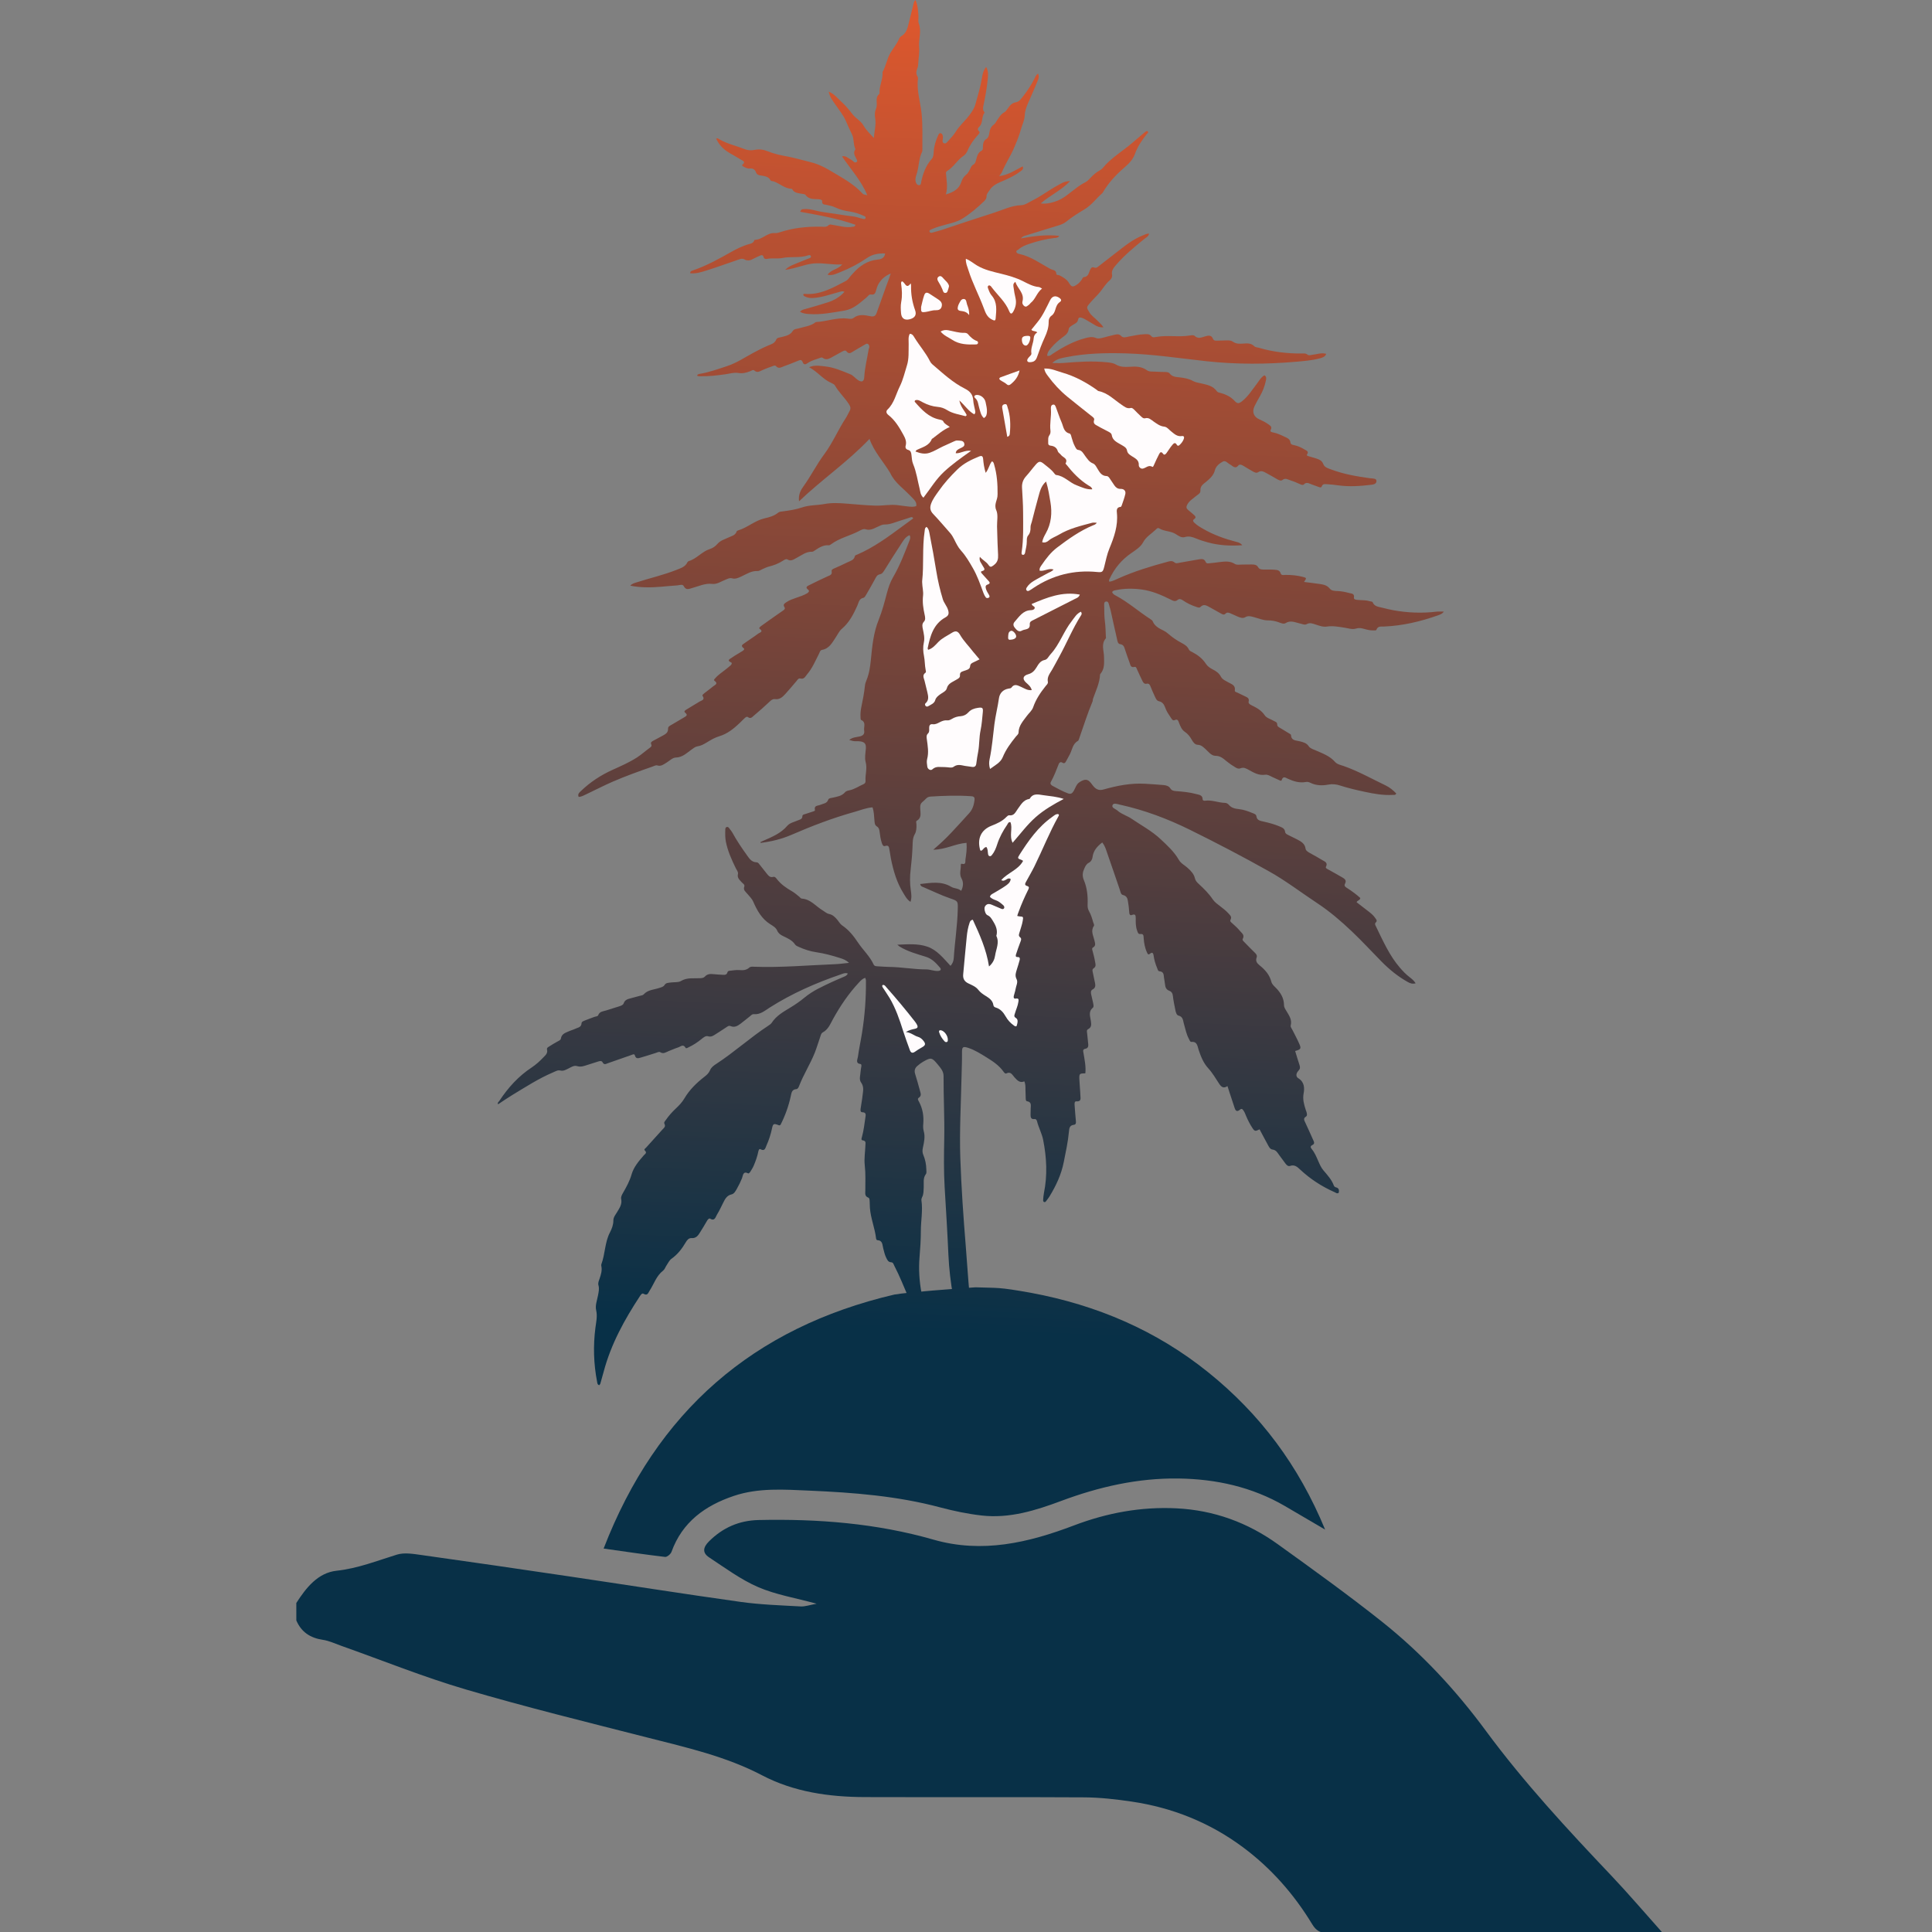<?xml version="1.0" encoding="utf-8"?>
<!-- Generator: Adobe Illustrator 17.0.0, SVG Export Plug-In . SVG Version: 6.00 Build 0)  -->
<!DOCTYPE svg PUBLIC "-//W3C//DTD SVG 1.1//EN" "http://www.w3.org/Graphics/SVG/1.1/DTD/svg11.dtd">
<svg version="1.1" id="Layer_1" xmlns="http://www.w3.org/2000/svg" xmlns:xlink="http://www.w3.org/1999/xlink" x="0px" y="0px"
	 width="260px" height="260px" viewBox="0 0 260 260" enable-background="new 0 0 260 260" xml:space="preserve">
<rect x="0" y="0" width="260" height="260" fill="#808080" stroke="none"/>
<g id="K9e9Fh.tif">
	<g>
		<g>
			
				<linearGradient id="SVGID_1_" gradientUnits="userSpaceOnUse" x1="318.315" y1="10.383" x2="310.204" y2="-183.458" gradientTransform="matrix(1 0 0 -1 -176 -4)">
				<stop  offset="0" style="stop-color:#FFFFFF"/>
				<stop  offset="0" style="stop-color:#F15B2B"/>
				<stop  offset="1" style="stop-color:#083047"/>
			</linearGradient>
			<path fill="url(#SVGID_1_)" d="M39.877,215.723c1.321-2.063,2.912-4.07,5.423-4.34c2.865-0.309,5.432-1.342,8.11-2.167
				c1.006-0.312,2.223-0.098,3.316,0.053c6.584,0.92,13.165,1.882,19.743,2.856c7.742,1.146,15.469,2.369,23.219,3.455
				c2.657,0.371,5.358,0.457,8.042,0.606c0.623,0.036,1.262-0.202,2.167-0.365c-2.876-0.787-5.503-1.214-7.872-2.238
				c-2.339-1.012-4.444-2.583-6.593-3.996c-0.923-0.609-0.843-1.339-0.009-2.167c1.867-1.852,4.052-2.802,6.673-2.862
				c7.967-0.172,15.834,0.433,23.537,2.642c6.539,1.876,12.744,0.424,18.906-1.918c4.411-1.677,9.009-2.538,13.788-2.298
				c5.04,0.252,9.57,1.909,13.625,4.824c4.72,3.396,9.446,6.795,13.996,10.407c5.346,4.245,9.971,9.226,14.026,14.729
				c5.121,6.943,10.968,13.251,16.896,19.497c2.25,2.372,4.37,4.865,6.774,7.555c-0.712,0.042-1.164,0.089-1.612,0.089
				c-14.447,0.015-28.895,0.015-43.342,0.062c-1.018,0.003-1.582-0.338-2.093-1.181c-2.458-4.061-5.56-7.581-9.368-10.404
				c-4.435-3.289-9.452-5.299-14.913-6.109c-2.122-0.315-4.28-0.561-6.424-0.573c-9.843-0.059-19.687-0.003-29.527-0.036
				c-4.794-0.015-9.532-0.692-13.794-2.924c-4.886-2.559-10.149-3.74-15.403-5.079c-8.193-2.09-16.41-4.108-24.516-6.492
				c-5.658-1.662-11.152-3.889-16.721-5.86c-0.825-0.291-1.642-0.686-2.496-0.81c-1.68-0.252-2.882-1.036-3.556-2.606
				C39.877,217.29,39.877,216.506,39.877,215.723z"/>
			
				<linearGradient id="SVGID_2_" gradientUnits="userSpaceOnUse" x1="315.054" y1="10.519" x2="306.944" y2="-183.322" gradientTransform="matrix(1 0 0 -1 -176 -4)">
				<stop  offset="0" style="stop-color:#FFFFFF"/>
				<stop  offset="0" style="stop-color:#F15B2B"/>
				<stop  offset="1" style="stop-color:#083047"/>
			</linearGradient>
			<path fill="url(#SVGID_2_)" d="M81.233,208.399c7.127-18.443,20.135-29.741,39.133-34.185c1.98-0.332,8.139-0.781,10.912-0.974
				c3.111,0.119,2.921-0.071,7.466,0.742c8.855,1.65,16.849,5.058,23.848,10.692c6.985,5.622,12.18,12.545,15.736,21.174
				c-2.024-1.187-3.719-2.191-5.423-3.179c-4.426-2.571-9.259-3.63-14.314-3.699c-5.444-0.074-10.675,1.113-15.756,3.01
				c-3.458,1.291-6.967,2.393-10.716,1.971c-1.885-0.214-3.764-0.606-5.601-1.095c-5.762-1.538-11.648-1.995-17.573-2.253
				c-3.432-0.148-6.863-0.407-10.179,0.706c-3.856,1.297-6.952,3.506-8.401,7.537c-0.11,0.303-0.597,0.706-0.864,0.677
				C86.853,209.213,84.205,208.818,81.233,208.399z"/>
		</g>
		
			<linearGradient id="SVGID_3_" gradientUnits="userSpaceOnUse" x1="314.756" y1="-172.233" x2="314.756" y2="-172.233" gradientTransform="matrix(1 0 0 -1 -176 -4)">
			<stop  offset="0" style="stop-color:#FFFFFF"/>
			<stop  offset="0" style="stop-color:#F15B2B"/>
			<stop  offset="1" style="stop-color:#083047"/>
		</linearGradient>
		<path fill="url(#SVGID_3_)" d="M138.756,168.233"/>
	</g>
</g>
<g id="tuh4rI.tif">
	<g>
		<g>
			
				<linearGradient id="SVGID_4_" gradientUnits="userSpaceOnUse" x1="312.097" y1="10.643" x2="303.986" y2="-183.198" gradientTransform="matrix(1 0 0 -1 -176 -4)">
				<stop  offset="0" style="stop-color:#FFFFFF"/>
				<stop  offset="0" style="stop-color:#F15B2B"/>
				<stop  offset="1" style="stop-color:#083047"/>
			</linearGradient>
			<path fill="url(#SVGID_4_)" d="M124.374,177.973c-0.81-1.063-1.585-2.134-2.114-3.36c-0.614-1.428-1.181-2.876-1.9-4.257
				c-0.101-0.193-0.148-0.472-0.422-0.484c-0.436-0.021-0.54-0.347-0.692-0.65c-0.193-0.386-0.267-0.804-0.383-1.214
				c-0.131-0.466-0.05-1.072-0.79-1.113c-0.122-0.006-0.166-0.157-0.178-0.264c-0.163-1.38-0.724-2.68-0.825-4.073
				c-0.021-0.282-0.015-0.564-0.033-0.846c-0.012-0.196,0-0.472-0.181-0.54c-0.519-0.193-0.404-0.606-0.404-0.983
				c0-1.131,0.053-2.256-0.077-3.393c-0.101-0.888,0.062-1.808,0.092-2.713c0.009-0.261,0.095-0.564-0.362-0.617
				c-0.276-0.033-0.142-0.327-0.098-0.496c0.232-0.849,0.327-1.722,0.454-2.588c0.048-0.318,0.145-0.695-0.419-0.701
				c-0.264-0.003-0.249-0.276-0.226-0.466c0.077-0.588,0.199-1.17,0.261-1.76c0.065-0.603,0.235-1.187-0.202-1.787
				c-0.3-0.413-0.077-0.994-0.056-1.499c0.009-0.226,0.068-0.448,0.101-0.671c0.018-0.119-0.003-0.288-0.098-0.3
				c-0.742-0.092-0.413-0.641-0.368-0.974c0.148-1.092,0.389-2.173,0.561-3.265c0.371-2.324,0.543-4.666,0.519-7.02
				c0-0.107-0.056-0.214-0.095-0.35c-0.359,0.113-0.582,0.353-0.81,0.594c-1.404,1.496-2.544,3.179-3.532,4.969
				c-0.365,0.662-0.638,1.392-1.368,1.781c-0.243,0.131-0.276,0.422-0.362,0.656c-0.249,0.692-0.448,1.407-0.721,2.09
				c-0.609,1.526-1.505,2.915-2.099,4.45c-0.071,0.181-0.172,0.424-0.371,0.439c-0.617,0.045-0.659,0.496-0.757,0.944
				c-0.294,1.36-0.766,2.657-1.371,3.844c-0.113,0.125-0.196,0.092-0.273,0.062c-0.632-0.246-0.742-0.22-0.876,0.413
				c-0.169,0.81-0.419,1.588-0.757,2.336c-0.145,0.324-0.208,0.816-0.804,0.487c-0.178-0.098-0.261,0.172-0.291,0.329
				c-0.128,0.641-0.35,1.253-0.6,1.852c-0.131,0.312-0.318,0.6-0.496,0.888c-0.053,0.086-0.205,0.214-0.246,0.193
				c-0.73-0.374-0.709,0.285-0.849,0.641c-0.19,0.475-0.416,0.932-0.665,1.374c-0.181,0.318-0.38,0.721-0.727,0.799
				c-0.659,0.148-0.891,0.635-1.146,1.143c-0.27,0.531-0.514,1.078-0.828,1.579c-0.199,0.318-0.285,0.941-0.947,0.54
				c-0.107-0.065-0.285,0.107-0.38,0.273c-0.291,0.517-0.609,1.021-0.92,1.529c-0.27,0.439-0.537,0.864-1.167,0.822
				c-0.389-0.027-0.617,0.273-0.79,0.567c-0.505,0.861-1.095,1.633-1.927,2.22c-0.285,0.202-0.448,0.576-0.656,0.879
				c-0.16,0.234-0.249,0.546-0.46,0.706c-0.917,0.704-1.229,1.799-1.823,2.707c-0.187,0.285-0.276,0.733-0.807,0.416
				c-0.193-0.116-0.353,0.104-0.466,0.273c-2.096,3.176-3.918,6.486-4.904,10.197c-0.145,0.546-0.297,1.089-0.457,1.633
				c-0.021,0.074-0.095,0.137-0.142,0.199c-0.252-0.068-0.255-0.279-0.291-0.466c-0.466-2.413-0.537-4.836-0.223-7.273
				c0.101-0.781,0.285-1.538,0.098-2.351c-0.151-0.662,0.131-1.342,0.252-2.007c0.083-0.445,0.19-0.885,0.059-1.345
				c-0.092-0.318,0.053-0.609,0.154-0.905c0.178-0.537,0.356-1.078,0.237-1.662c-0.018-0.083-0.033-0.178-0.006-0.252
				c0.525-1.398,0.457-2.951,1.161-4.304c0.258-0.496,0.463-1.018,0.46-1.612c-0.003-0.433,0.303-0.781,0.519-1.146
				c0.318-0.531,0.677-1.045,0.531-1.734c-0.059-0.279,0.095-0.558,0.237-0.804c0.463-0.804,0.902-1.597,1.167-2.514
				c0.279-0.98,0.965-1.781,1.636-2.556c0.169-0.196,0.496-0.329,0.134-0.668c-0.151-0.14,0.098-0.282,0.202-0.398
				c0.718-0.801,1.437-1.6,2.161-2.393c0.208-0.226,0.487-0.398,0.285-0.787c-0.107-0.208,0.092-0.374,0.199-0.528
				c0.383-0.561,0.837-1.063,1.333-1.529c0.436-0.407,0.849-0.843,1.149-1.354c0.689-1.17,1.636-2.09,2.692-2.912
				c0.315-0.243,0.606-0.499,0.766-0.888c0.154-0.38,0.49-0.626,0.819-0.84c2.446-1.591,4.604-3.571,7.044-5.168
				c0.163-0.107,0.341-0.229,0.445-0.389c0.629-0.962,1.603-1.49,2.541-2.063c0.653-0.398,1.276-0.828,1.87-1.321
				c1.119-0.929,2.449-1.514,3.755-2.125c0.487-0.229,0.988-0.424,1.481-0.647c0.22-0.098,0.472-0.172,0.579-0.466
				c-0.362-0.125-0.647,0.024-0.932,0.122c-3.354,1.146-6.584,2.565-9.582,4.47c-0.659,0.419-1.268,0.968-2.146,0.885
				c-0.229-0.021-0.395,0.205-0.573,0.338c-0.404,0.312-0.79,0.644-1.199,0.947c-0.392,0.291-0.807,0.549-1.333,0.321
				c-0.252-0.11-0.43,0.062-0.617,0.181c-0.454,0.291-0.896,0.597-1.354,0.879c-0.327,0.199-0.609,0.451-1.083,0.303
				c-0.309-0.098-0.635,0.19-0.902,0.407c-0.508,0.41-1.051,0.769-1.642,1.051c-0.148,0.071-0.386,0.24-0.46,0.104
				c-0.324-0.576-0.677-0.16-1-0.059c-0.43,0.137-0.843,0.327-1.265,0.49c-0.377,0.145-0.712,0.448-1.178,0.14
				c-0.128-0.086-0.427,0.071-0.641,0.137c-0.65,0.196-1.291,0.419-1.947,0.6c-0.309,0.086-0.656,0.234-0.799-0.3
				c-0.068-0.258-0.344-0.086-0.514-0.03c-1.042,0.356-2.084,0.724-3.123,1.092c-0.264,0.095-0.505,0.264-0.709-0.128
				c-0.119-0.229-0.383-0.175-0.611-0.098c-0.454,0.154-0.917,0.288-1.374,0.436c-0.478,0.151-0.92,0.344-1.469,0.172
				c-0.401-0.125-0.813,0.166-1.193,0.356c-0.329,0.16-0.641,0.341-1.045,0.24c-0.35-0.086-0.659,0.122-0.968,0.252
				c-1.935,0.819-3.69,1.962-5.48,3.043c-0.65,0.392-1.273,0.828-1.918,1.253c-0.134-0.211,0.083-0.332,0.178-0.475
				c1.167-1.766,2.562-3.307,4.34-4.479c0.591-0.389,1.11-0.873,1.6-1.383c0.276-0.288,0.585-0.543,0.466-1.015
				c-0.065-0.255,0.166-0.347,0.318-0.448c0.329-0.22,0.677-0.413,1.021-0.609c0.199-0.113,0.49-0.22,0.519-0.413
				c0.107-0.715,0.704-0.819,1.199-1.054c0.229-0.107,0.49-0.157,0.712-0.273c0.347-0.184,0.852-0.172,0.879-0.775
				c0.009-0.211,0.321-0.3,0.525-0.386c0.392-0.163,0.796-0.297,1.19-0.448c0.181-0.071,0.454-0.05,0.525-0.237
				c0.202-0.534,0.706-0.508,1.11-0.647c0.558-0.196,1.137-0.344,1.698-0.534c0.237-0.08,0.534-0.166,0.62-0.413
				c0.169-0.496,0.576-0.579,0.986-0.686c0.383-0.101,0.766-0.202,1.146-0.312c0.19-0.053,0.439-0.068,0.555-0.199
				c0.579-0.647,1.416-0.629,2.143-0.885c0.264-0.092,0.517-0.125,0.695-0.416c0.166-0.273,0.537-0.264,0.843-0.306
				c0.448-0.062,0.977,0.018,1.333-0.196c0.84-0.502,1.725-0.332,2.6-0.38c0.232-0.012,0.469-0.042,0.626-0.217
				c0.327-0.365,0.73-0.374,1.167-0.327c0.395,0.042,0.793,0.059,1.187,0.083c0.285,0.015,0.585,0.048,0.68-0.329
				c0.045-0.172,0.187-0.202,0.324-0.214c0.422-0.042,0.852-0.122,1.27-0.089c0.502,0.042,0.953,0.021,1.348-0.332
				c0.184-0.166,0.43-0.122,0.65-0.116c3.633,0.128,7.255-0.199,10.882-0.344c0.576-0.024,1.152-0.107,1.888-0.178
				c-0.427-0.407-0.819-0.525-1.199-0.647c-1.054-0.335-2.119-0.629-3.215-0.787c-0.825-0.119-1.594-0.374-2.345-0.715
				c-0.178-0.08-0.395-0.166-0.496-0.318c-0.401-0.6-1.027-0.852-1.636-1.149c-0.327-0.16-0.62-0.356-0.778-0.733
				c-0.172-0.404-0.567-0.626-0.926-0.849c-1.158-0.724-1.775-1.855-2.298-3.046c-0.193-0.436-0.528-0.724-0.81-1.072
				c-0.22-0.273-0.561-0.478-0.389-0.944c0.104-0.285-0.217-0.427-0.377-0.614c-0.273-0.315-0.603-0.573-0.475-1.095
				c0.062-0.261-0.172-0.525-0.297-0.778c-0.558-1.146-1.083-2.301-1.33-3.565c-0.107-0.537-0.095-1.069-0.08-1.606
				c0.003-0.148,0.024-0.297,0.172-0.359c0.151-0.062,0.267,0.033,0.353,0.154c0.148,0.205,0.321,0.398,0.442,0.617
				c0.573,1.042,1.235,2.027,1.929,2.992c0.324,0.448,0.632,0.962,1.303,0.98c0.258,0.006,0.365,0.246,0.508,0.416
				c0.288,0.35,0.555,0.715,0.843,1.063c0.232,0.276,0.433,0.612,0.899,0.484c0.229-0.062,0.377,0.142,0.487,0.282
				c0.564,0.733,1.3,1.232,2.09,1.683c0.338,0.196,0.632,0.472,0.944,0.715c0.11,0.086,0.175,0.234,0.335,0.243
				c1.19,0.077,1.882,1.042,2.805,1.588c0.288,0.169,0.514,0.41,0.873,0.484c0.487,0.101,0.834,0.451,1.14,0.837
				c0.193,0.24,0.344,0.519,0.611,0.701c0.885,0.6,1.541,1.419,2.119,2.292c0.671,1.012,1.597,1.84,2.111,2.963
				c0.098,0.214,0.297,0.235,0.502,0.243c0.511,0.024,1.018,0.077,1.529,0.083c1.701,0.012,3.381,0.341,5.082,0.338
				c0.534,0,1.048,0.255,1.597,0.205c0.312-0.03,0.422-0.205,0.226-0.436c-0.528-0.623-1.066-1.208-1.912-1.472
				c-1.208-0.377-2.446-0.706-3.541-1.383c-0.071-0.045-0.131-0.104-0.297-0.24c1.428-0.059,2.773-0.172,4.04,0.261
				c1.315,0.451,2.17,1.567,3.123,2.586c0.297-0.338,0.41-0.677,0.433-1.03c0.142-2.206,0.493-4.39,0.54-6.602
				c0.024-1.075,0.036-1.089-1.009-1.446c-1.235-0.422-2.399-1.003-3.598-1.508c-0.157-0.065-0.392-0.107-0.451-0.427
				c1.428-0.154,2.847-0.433,4.174,0.374c0.416,0.252,0.953,0.172,1.342,0.543c0.282-0.558,0.347-1.137,0.047-1.671
				c-0.338-0.606-0.065-1.205-0.098-1.805c-0.003-0.086,0.039-0.193,0.134-0.166c0.603,0.166,0.451-0.3,0.496-0.588
				c0.11-0.724,0.211-1.452,0.142-2.229c-1.481,0.098-2.796,0.905-4.473,0.923c0.956-0.825,1.734-1.55,2.455-2.327
				c0.804-0.87,1.618-1.734,2.404-2.621c0.424-0.478,0.611-1.078,0.689-1.707c0.042-0.327-0.018-0.514-0.427-0.543
				c-1.843-0.128-3.684-0.071-5.524,0.05c-0.487,0.033-0.662,0.419-0.98,0.659c-0.407,0.309-0.386,0.6-0.371,1.009
				c0.018,0.561,0.214,1.199-0.469,1.582c-0.14,0.077-0.05,0.318-0.045,0.484c0.015,0.457,0.006,0.932-0.223,1.327
				c-0.3,0.522-0.276,1.063-0.3,1.627c-0.042,1.048-0.131,2.093-0.255,3.135c-0.116,0.938-0.116,1.861,0.021,2.793
				c0.071,0.487,0.145,0.988-0.042,1.552c-0.487-0.321-0.695-0.748-0.941-1.143c-0.902-1.437-1.365-3.037-1.695-4.681
				c-0.077-0.389-0.113-0.784-0.196-1.17c-0.065-0.309-0.048-0.709-0.609-0.519c-0.24,0.08-0.362-0.223-0.43-0.442
				c-0.148-0.46-0.223-0.935-0.279-1.413c-0.036-0.309-0.08-0.603-0.398-0.799c-0.294-0.184-0.279-0.534-0.309-0.843
				c-0.053-0.561-0.053-1.131-0.255-1.71c-0.852,0.062-1.639,0.392-2.443,0.617c-2.894,0.807-5.69,1.879-8.445,3.072
				c-1.327,0.576-2.728,0.917-4.18,1.095c-0.045-0.154,0.095-0.145,0.154-0.184c0.092-0.062,0.202-0.092,0.306-0.14
				c1.137-0.505,2.283-0.974,3.129-1.968c0.35-0.41,0.932-0.514,1.422-0.733c0.267-0.119,0.611-0.134,0.62-0.579
				c0.003-0.211,0.279-0.246,0.466-0.306c0.324-0.107,0.644-0.208,0.968-0.315c0.107-0.036,0.279-0.086,0.255-0.187
				c-0.157-0.662,0.401-0.567,0.727-0.712c0.392-0.178,0.891-0.16,1.069-0.709c0.065-0.196,0.383-0.205,0.603-0.255
				c0.597-0.14,1.217-0.208,1.659-0.736c0.128-0.154,0.398-0.217,0.614-0.261c0.677-0.145,1.235-0.546,1.855-0.813
				c0.211-0.092,0.3-0.237,0.282-0.463c-0.059-0.837,0.255-1.656,0.015-2.523c-0.151-0.549-0.024-1.184,0.027-1.775
				c0.059-0.695-0.163-0.986-0.997-1.024c-0.252-0.012-0.508,0.024-0.757-0.036c-0.137-0.033-0.27-0.074-0.481-0.134
				c0.436-0.368,0.929-0.368,1.377-0.466c0.454-0.101,0.721-0.306,0.632-0.804c-0.086-0.484,0.306-1.104-0.41-1.422
				c-0.074-0.033-0.077-0.261-0.083-0.398c-0.018-0.427,0.015-0.849,0.098-1.271c0.196-0.971,0.401-1.941,0.496-2.93
				c0.024-0.249,0.107-0.499,0.205-0.73c0.371-0.896,0.499-1.814,0.597-2.787c0.178-1.811,0.347-3.63,1.057-5.379
				c0.457-1.125,0.775-2.348,1.089-3.535c0.205-0.778,0.445-1.499,0.846-2.185c0.917-1.57,1.555-3.268,2.214-4.954
				c0.077-0.199,0.157-0.427,0.006-0.698c-0.623,0.243-0.896,0.822-1.226,1.315c-0.721,1.083-1.404,2.191-2.096,3.295
				c-0.169,0.27-0.347,0.591-0.644,0.644c-0.46,0.083-0.561,0.422-0.736,0.739c-0.368,0.668-0.742,1.336-1.128,1.995
				c-0.098,0.169-0.232,0.41-0.383,0.439c-0.6,0.122-0.632,0.626-0.819,1.048c-0.519,1.167-1.095,2.292-2.108,3.144
				c-0.332,0.282-0.528,0.73-0.781,1.104c-0.487,0.715-0.867,1.538-1.867,1.713c-0.267,0.047-0.324,0.365-0.439,0.591
				c-0.478,0.929-0.882,1.903-1.573,2.704c-0.237,0.276-0.386,0.704-0.923,0.555c-0.237-0.065-0.38,0.208-0.525,0.377
				c-0.481,0.555-0.947,1.128-1.443,1.671c-0.38,0.419-0.778,0.822-1.443,0.727c-0.288-0.039-0.511,0.154-0.73,0.362
				c-0.677,0.641-1.377,1.262-2.093,1.858c-0.208,0.172-0.43,0.493-0.804,0.202c-0.157-0.122-0.327,0.045-0.445,0.148
				c-0.235,0.202-0.442,0.439-0.668,0.653c-0.807,0.763-1.653,1.452-2.752,1.778c-0.597,0.178-1.14,0.505-1.671,0.828
				c-0.389,0.237-0.781,0.457-1.241,0.525c-0.318,0.047-0.552,0.258-0.807,0.436c-0.656,0.454-1.205,1.057-2.134,1.075
				c-0.419,0.009-0.831,0.442-1.244,0.689c-0.383,0.229-0.721,0.534-1.247,0.368c-0.181-0.056-0.433,0.089-0.647,0.163
				c-1.787,0.626-3.574,1.262-5.314,2.016c-1.217,0.528-2.396,1.146-3.598,1.71c-0.321,0.151-0.635,0.341-1.012,0.347
				c-0.163-0.389,0.086-0.576,0.315-0.796c1.238-1.187,2.645-2.114,4.206-2.823c1.134-0.514,2.28-1.009,3.331-1.686
				c0.597-0.383,1.116-0.861,1.686-1.273c0.154-0.113,0.35-0.229,0.235-0.478c-0.142-0.309,0.107-0.407,0.294-0.514
				c0.368-0.211,0.754-0.389,1.122-0.603c0.404-0.235,0.876-0.389,0.846-1.03c-0.012-0.288,0.347-0.422,0.585-0.567
				c0.531-0.324,1.078-0.623,1.606-0.95c0.229-0.142,0.525-0.279,0.119-0.603c-0.258-0.205,0.042-0.353,0.181-0.442
				c0.573-0.365,1.167-0.695,1.742-1.057c0.267-0.169,0.793-0.217,0.407-0.775c-0.08-0.116,0.154-0.279,0.282-0.383
				c0.374-0.303,0.772-0.579,1.137-0.888c0.235-0.199,0.754-0.353,0.175-0.775c-0.134-0.098,0.045-0.243,0.131-0.341
				c0.43-0.499,0.994-0.834,1.493-1.25c0.196-0.163,0.401-0.315,0.585-0.49c0.101-0.095,0.199-0.297,0.059-0.359
				c-0.692-0.3-0.122-0.505,0.065-0.641c0.457-0.329,0.959-0.597,1.437-0.899c0.137-0.086,0.353-0.255,0.172-0.386
				c-0.481-0.344-0.119-0.511,0.113-0.677c0.617-0.445,1.268-0.849,1.873-1.306c0.16-0.122,0.736-0.232,0.16-0.629
				c-0.145-0.101,0.095-0.294,0.217-0.383c0.73-0.531,1.472-1.048,2.209-1.567c0.255-0.181,0.514-0.356,0.769-0.534
				c0.151-0.107,0.267-0.243,0.148-0.422c-0.237-0.353,0.006-0.499,0.249-0.668c0.424-0.294,0.908-0.448,1.389-0.617
				c0.481-0.166,0.968-0.321,1.407-0.582c0.175-0.104,0.374-0.309,0.16-0.472c-0.466-0.35-0.137-0.496,0.131-0.629
				c0.807-0.407,1.624-0.796,2.446-1.176c0.309-0.142,0.662-0.196,0.57-0.686c-0.045-0.232,0.175-0.315,0.368-0.398
				c0.594-0.261,1.187-0.528,1.769-0.816c0.389-0.193,0.873-0.279,0.986-0.828c0.027-0.128,0.214-0.163,0.344-0.22
				c2.2-0.95,4.114-2.36,6.026-3.77c0.493-0.365,0.988-0.724,1.481-1.086c-0.122-0.258-0.291-0.166-0.448-0.116
				c-0.377,0.119-0.748,0.258-1.128,0.365c-0.757,0.211-1.466,0.591-2.292,0.573c-0.318-0.006-0.65,0.184-0.959,0.324
				c-0.508,0.226-0.968,0.517-1.585,0.315c-0.315-0.101-0.659,0.131-0.962,0.282c-1.208,0.611-2.565,0.914-3.675,1.734
				c-0.089,0.065-0.208,0.148-0.303,0.14c-0.766-0.068-1.345,0.341-1.938,0.727c-0.095,0.062-0.205,0.145-0.306,0.142
				c-0.828-0.039-1.425,0.487-2.099,0.828c-0.38,0.193-0.742,0.514-1.244,0.202c-0.169-0.104-0.433,0.077-0.626,0.199
				c-0.579,0.371-1.208,0.609-1.876,0.772c-0.3,0.074-0.576,0.229-0.864,0.347c-0.208,0.086-0.422,0.258-0.623,0.246
				c-0.852-0.048-1.514,0.422-2.226,0.748c-0.392,0.181-0.778,0.362-1.22,0.237c-0.335-0.095-0.606,0.074-0.894,0.187
				c-0.579,0.229-1.152,0.635-1.76,0.564c-0.986-0.119-1.808,0.309-2.695,0.546c-0.395,0.104-0.843,0.371-1.158-0.249
				c-0.157-0.312-0.576-0.116-0.87-0.098c-1.443,0.089-2.876,0.306-4.325,0.255c-0.644-0.021-1.282-0.071-1.995-0.22
				c0.255-0.282,0.552-0.347,0.837-0.439c1.802-0.579,3.657-0.997,5.42-1.701c0.546-0.22,1.14-0.389,1.422-0.997
				c0.033-0.071,0.113-0.142,0.184-0.166c1.078-0.318,1.775-1.291,2.847-1.627c0.401-0.125,0.748-0.371,1.036-0.709
				c0.377-0.442,0.95-0.591,1.455-0.837c0.422-0.205,0.932-0.276,1.11-0.816c0.021-0.065,0.125-0.122,0.202-0.145
				c1.253-0.368,2.238-1.315,3.529-1.615c0.656-0.151,1.318-0.324,1.861-0.775c0.178-0.145,0.422-0.142,0.65-0.172
				c0.867-0.119,1.734-0.243,2.571-0.531c0.974-0.335,2.016-0.27,3.016-0.46c0.991-0.187,1.965-0.128,2.96-0.05
				c1.297,0.098,2.594,0.232,3.892,0.27c0.983,0.03,1.971-0.187,2.963-0.068c0.505,0.059,1.006,0.145,1.514,0.193
				c0.332,0.03,0.674,0.065,1.012-0.062c0.101-0.534-0.276-0.849-0.576-1.164c-0.505-0.534-1.051-1.03-1.588-1.535
				c-0.54-0.508-1.018-1.063-1.333-1.742c-0.012-0.027-0.03-0.05-0.042-0.074c-0.902-1.496-2.131-2.784-2.752-4.53
				c-2.939,3.108-6.388,5.441-9.484,8.401c-0.107-0.908,0.226-1.505,0.609-2.033c0.997-1.377,1.754-2.918,2.764-4.272
				c1.161-1.555,1.888-3.339,2.948-4.942c0.187-0.282,0.306-0.609,0.478-0.896c0.208-0.344,0.113-0.626-0.089-0.938
				c-0.567-0.882-1.36-1.588-1.876-2.505c-0.086-0.154-0.3-0.261-0.478-0.338c-1.119-0.472-1.823-1.487-3.004-2.125
				c0.834-0.344,1.502-0.166,2.152-0.104c1.199,0.116,2.289,0.614,3.39,1.054c0.404,0.16,0.662,0.525,1.009,0.763
				c0.549,0.374,0.843,0.24,0.879-0.422c0.065-1.247,0.392-2.446,0.582-3.672c0.012-0.083,0.065-0.157,0.08-0.24
				c0.027-0.172,0.015-0.341-0.128-0.469c-0.172-0.154-0.327-0.021-0.46,0.053c-0.517,0.288-1.024,0.597-1.535,0.894
				c-0.312,0.181-0.594,0.463-0.941,0c-0.148-0.196-0.424-0.042-0.626,0.068c-0.472,0.258-0.941,0.522-1.413,0.778
				c-0.356,0.193-0.721,0.35-1.107,0.068c-0.101-0.074-0.196-0.101-0.312-0.056c-0.579,0.226-1.223,0.359-1.716,0.706
				c-0.365,0.258-0.573,0.258-0.704-0.077c-0.163-0.413-0.359-0.321-0.65-0.199c-0.626,0.261-1.259,0.508-1.9,0.736
				c-0.344,0.125-0.698,0.395-1.06-0.03c-0.134-0.157-0.383-0.006-0.564,0.053c-0.427,0.145-0.849,0.312-1.265,0.493
				c-0.356,0.154-0.68,0.413-1.078,0.05c-0.169-0.154-0.38,0.027-0.555,0.095c-0.525,0.202-1.018,0.338-1.627,0.235
				c-0.561-0.095-1.173,0.107-1.763,0.184c-1.066,0.142-2.134,0.285-3.215,0.258c-0.181-0.003-0.383,0.036-0.555-0.086
				c0.074-0.196,0.243-0.211,0.407-0.24c1.259-0.217,2.458-0.647,3.666-1.048c1.217-0.404,2.286-1.113,3.396-1.719
				c0.695-0.38,1.392-0.736,2.116-1.045c0.404-0.172,0.864-0.282,1.063-0.778c0.122-0.3,0.466-0.285,0.733-0.359
				c0.567-0.154,1.152-0.24,1.508-0.822c0.169-0.279,0.549-0.267,0.843-0.356c0.754-0.229,1.567-0.291,2.214-0.813
				c0.021-0.018,0.053-0.027,0.08-0.03c1.437-0.068,2.82-0.65,4.28-0.457c0.267,0.036,0.558,0.065,0.739-0.08
				c0.715-0.573,1.52-0.395,2.274-0.246c0.525,0.104,0.715-0.045,0.87-0.49c0.329-0.962,0.706-1.909,1.03-2.873
				c0.264-0.793,0.597-1.561,0.849-2.381c-0.787,0.321-1.365,0.84-1.737,1.582c-0.089,0.175-0.131,0.374-0.193,0.561
				c-0.119,0.368-0.151,0.79-0.754,0.677c-0.232-0.042-0.407,0.267-0.603,0.427c-0.891,0.739-1.742,1.547-2.954,1.745
				c-1.585,0.258-3.164,0.585-4.785,0.457c-0.389-0.03-0.775-0.065-1.184-0.294c0.205-0.261,0.472-0.309,0.736-0.383
				c1.006-0.288,2.016-0.567,3.01-0.894c0.831-0.273,1.591-0.686,2.232-1.41c-0.276-0.142-0.475-0.045-0.677,0.009
				c-1.146,0.306-2.265,0.724-3.464,0.813c-0.436,0.033-0.846-0.015-1.232-0.226c-0.113-0.062-0.166-0.142-0.16-0.27
				c0.048-0.021,0.098-0.062,0.142-0.059c2.069,0.196,3.773-0.79,5.503-1.689c0.229-0.119,0.416-0.285,0.561-0.505
				c0.125-0.187,0.291-0.344,0.439-0.514c0.905-1.033,1.968-1.772,3.387-1.906c0.463-0.045,0.888-0.199,0.983-0.819
				c-0.885-0.027-1.686,0.095-2.413,0.591c-1.125,0.769-2.327,1.407-3.595,1.906c-0.528,0.208-1.063,0.517-1.74,0.368
				c0.454-0.709,1.365-0.689,1.98-1.392c-1.431,0.083-2.681-0.255-3.942-0.119c-1.229,0.134-2.378,0.689-3.74,0.843
				c0.588-0.579,1.259-0.733,1.864-1.003c0.439-0.196,0.896-0.356,1.342-0.537c0.125-0.05,0.297-0.098,0.255-0.276
				c-0.039-0.163-0.181-0.196-0.338-0.14c-1.134,0.407-2.339,0.128-3.509,0.368c-0.653,0.134-1.401-0.021-2.102,0.125
				c-0.178,0.039-0.365-0.033-0.413-0.22c-0.095-0.383-0.306-0.312-0.558-0.19c-0.255,0.122-0.519,0.22-0.766,0.359
				c-0.41,0.232-0.804,0.377-1.268,0.11c-0.329-0.19-0.671-0.003-0.983,0.101c-1.368,0.454-2.719,0.962-4.096,1.389
				c-0.709,0.22-1.437,0.469-2.211,0.38c-0.015-0.267,0.181-0.321,0.327-0.371c1.915-0.644,3.66-1.639,5.411-2.621
				c0.62-0.347,1.262-0.632,1.932-0.861c0.359-0.122,0.813-0.119,0.959-0.594c0.006-0.021,0.039-0.05,0.059-0.05
				c1-0.003,1.665-0.994,2.701-0.908c0.22,0.018,0.454-0.039,0.668-0.11c1.814-0.603,3.684-0.787,5.584-0.751
				c0.332,0.006,0.677,0.092,0.962-0.187c0.193-0.187,0.422-0.074,0.644-0.045c0.867,0.122,1.716,0.413,2.609,0.243
				c0.128-0.024,0.291,0.027,0.383-0.27c-2.407-0.852-4.919-1.291-7.436-1.748c0.131-0.416,0.383-0.35,0.591-0.362
				c0.834-0.047,1.612,0.279,2.425,0.392c1.401,0.19,2.796,0.436,4.197,0.611c0.43,0.053,0.813,0.226,1.226,0.315
				c0.128,0.027,0.3,0.065,0.353-0.116c0.053-0.184-0.113-0.24-0.235-0.294c-0.597-0.261-1.211-0.484-1.858-0.573
				c-0.677-0.092-1.333-0.249-1.95-0.546c-0.386-0.187-0.801-0.27-1.217-0.359c-0.252-0.056-0.623,0-0.582-0.505
				c0.018-0.202-0.344-0.246-0.561-0.255c-0.623-0.027-1.256,0.018-1.686-0.588c-0.074-0.107-0.312-0.107-0.475-0.14
				c-0.493-0.098-1.033-0.089-1.312-0.629c-0.012-0.021-0.047-0.042-0.071-0.042c-0.908-0.027-1.558-0.68-2.357-0.977
				c-0.157-0.059-0.413-0.047-0.469-0.151c-0.318-0.611-0.92-0.573-1.452-0.686c-0.243-0.05-0.422-0.14-0.508-0.383
				c-0.142-0.401-0.416-0.582-0.846-0.534c-0.327,0.039-0.6-0.134-0.876-0.27c-0.092-0.045-0.217-0.169-0.104-0.261
				c0.478-0.38,0.027-0.511-0.187-0.647c-0.499-0.321-1.027-0.594-1.538-0.899c-0.888-0.531-1.383-1.063-1.817-1.927
				c0.184-0.142,0.318,0.012,0.454,0.089c1.066,0.609,2.268,0.864,3.396,1.312c0.407,0.163,0.873,0.187,1.339,0.092
				c0.614-0.125,1.193-0.042,1.805,0.211c0.801,0.329,1.674,0.514,2.532,0.671c0.974,0.178,1.918,0.469,2.873,0.692
				c1.018,0.235,1.941,0.617,2.802,1.137c1.561,0.944,3.212,1.778,4.476,3.15c0.128,0.14,0.14,0.128,0.656,0.246
				c-0.804-1.968-2.223-3.485-3.402-5.23c0.54-0.119,0.807,0.246,1.143,0.398c0.175,0.077,0.312,0.243,0.472,0.356
				c0.128,0.092,0.267,0.089,0.383-0.024c0.101-0.101,0.033-0.208-0.015-0.306c-0.208-0.445-0.57-0.873-0.166-1.389
				c-0.321-0.62-0.175-1.371-0.454-1.959c-0.279-0.582-0.558-1.164-0.807-1.76c-0.365-0.87-0.974-1.588-1.496-2.36
				c-0.329-0.484-0.704-0.947-0.849-1.671c0.793,0.335,1.22,0.932,1.745,1.401c0.549,0.493,1.012,1.066,1.46,1.645
				c0.436,0.564,1.116,0.876,1.475,1.514c0.356,0.632,0.896,1.122,1.398,1.683c0.053-0.905,0.332-1.775,0.175-2.666
				c-0.074-0.436-0.065-0.846,0.101-1.247c0.089-0.217,0.122-0.436,0.116-0.665c-0.012-0.475-0.122-0.971,0.324-1.342
				c0.05-0.042,0.05-0.16,0.047-0.243c-0.03-0.914,0.472-1.748,0.401-2.669c-0.003-0.027,0.006-0.059,0.021-0.083
				c0.451-0.801,0.567-1.728,1.042-2.538c0.368-0.626,0.855-1.181,1.146-1.855c0.065-0.151,0.172-0.321,0.306-0.395
				c0.644-0.353,0.819-0.98,0.98-1.615c0.229-0.905,0.454-1.811,0.674-2.719c0.048-0.193,0.059-0.395,0.27-0.537
				c0.306,0.683,0.341,1.407,0.398,2.128c0.027,0.338-0.08,0.718,0.036,1.015c0.419,1.075-0.047,2.143,0.05,3.197
				c0.068,0.721-0.071,1.401-0.11,2.099c-0.015,0.255-0.021,0.505-0.122,0.745c-0.142,0.347-0.214,0.704-0.009,1.063
				c0.053,0.095,0.104,0.223,0.089,0.324c-0.208,1.597,0.324,3.123,0.484,4.681c0.169,1.642,0.095,3.268,0.107,4.904
				c0,0.086,0.009,0.181-0.027,0.252c-0.481,0.956-0.416,2.045-0.751,3.037c-0.128,0.38-0.232,0.766-0.071,1.158
				c0.077,0.187,0.211,0.347,0.448,0.309c0.223-0.036,0.202-0.226,0.237-0.392c0.232-1.152,0.62-2.226,1.422-3.126
				c0.232-0.261,0.246-0.62,0.267-0.965c0.048-0.772,0.276-1.502,0.594-2.2c0.065-0.145,0.137-0.347,0.356-0.297
				c0.181,0.042,0.243,0.211,0.279,0.386c0.033,0.172,0.003,0.332-0.024,0.502c-0.027,0.16-0.042,0.35,0.151,0.445
				c0.232,0.113,0.377-0.053,0.505-0.199c0.368-0.424,0.79-0.822,1.075-1.297c0.543-0.905,1.377-1.558,1.977-2.416
				c0.279-0.401,0.555-0.799,0.683-1.259c0.344-1.223,0.715-2.44,0.914-3.702c0.074-0.463,0.19-0.932,0.549-1.377
				c0.35,0.617,0.255,1.211,0.199,1.778c-0.113,1.098-0.312,2.185-0.534,3.265c-0.065,0.318-0.178,0.668,0.062,0.983
				c0.03,0.042,0.074,0.122,0.056,0.14c-0.439,0.54-0.178,1.339-0.689,1.858c-0.16,0.163-0.365,0.341-0.05,0.626
				c0.202,0.184-0.071,0.41-0.211,0.567c-0.537,0.609-1.003,1.259-1.324,2.01c-0.125,0.291-0.297,0.558-0.561,0.733
				c-0.828,0.552-1.303,1.478-2.149,2.004c-0.128,0.08-0.22,0.175-0.208,0.338c0.068,0.914,0.282,1.826-0.012,2.85
				c1.042-0.303,1.766-0.733,2.072-1.656c0.128-0.389,0.3-0.721,0.632-0.977c0.252-0.193,0.401-0.472,0.543-0.754
				c0.113-0.226,0.178-0.484,0.427-0.611c0.252-0.128,0.315-0.359,0.386-0.614c0.131-0.484,0.217-1,0.742-1.276
				c0.237-0.125,0.166-0.398,0.184-0.62c0.03-0.371,0.074-0.727,0.448-0.947c0.297-0.175,0.365-0.502,0.41-0.807
				c0.071-0.463,0.202-0.864,0.623-1.149c0.175-0.119,0.273-0.353,0.401-0.54c0.288-0.419,0.534-0.864,1.015-1.119
				c0.184-0.098,0.312-0.318,0.445-0.499c0.288-0.386,0.54-0.751,1.104-0.837c0.451-0.071,0.733-0.514,1.012-0.867
				c0.558-0.715,1.048-1.478,1.463-2.286c0.125-0.243,0.208-0.519,0.505-0.706c0.196,0.451,0,0.816-0.134,1.152
				c-0.401,0.997-0.855,1.971-1.276,2.963c-0.211,0.493-0.371,0.986-0.392,1.544c-0.021,0.617-0.329,1.193-0.493,1.793
				c-0.252,0.917-0.617,1.808-1,2.681c-0.463,1.054-1.116,2.016-1.55,3.09c-0.071,0.175-0.217,0.324-0.395,0.573
				c1.229-0.142,2.155-0.79,3.167-1.315c0.151,0.374-0.089,0.514-0.27,0.653c-0.677,0.519-1.44,0.888-2.214,1.235
				c-0.742,0.332-1.535,0.591-1.995,1.351c-0.157,0.261-0.401,0.454-0.386,0.816c0.009,0.252-0.154,0.475-0.347,0.656
				c-0.923,0.882-1.888,1.71-2.983,2.372c-0.635,0.383-1.36,0.546-2.072,0.739c-0.683,0.184-1.368,0.362-2.013,0.656
				c-0.142,0.065-0.344,0.131-0.24,0.347c0.071,0.148,0.232,0.128,0.374,0.089c0.433-0.125,0.876-0.232,1.303-0.374
				c2.33-0.781,4.666-1.555,7.006-2.304c1.187-0.38,2.339-0.965,3.645-1.009c0.519-0.018,0.991-0.38,1.475-0.617
				c1.22-0.603,2.295-1.443,3.488-2.081c0.433-0.232,0.852-0.546,1.612-0.54c-1.238,1.282-2.734,1.932-3.951,2.995
				c0.704,0.137,1.799-0.11,2.68-0.558c0.484-0.246,0.902-0.588,1.327-0.914c0.629-0.481,1.232-0.991,1.953-1.348
				c0.27-0.134,0.505-0.368,0.715-0.594c0.368-0.398,0.766-0.751,1.241-1.015c0.145-0.08,0.3-0.178,0.404-0.306
				c1.107-1.354,2.615-2.235,3.927-3.348c0.582-0.493,1.164-0.986,1.745-1.481c0.11-0.092,0.211-0.187,0.368-0.157
				c0.22,0.202-0.012,0.291-0.101,0.404c-0.653,0.822-1.238,1.683-1.594,2.683c-0.276,0.772-0.849,1.327-1.455,1.849
				c-1.098,0.947-2.075,2.001-2.82,3.253c-0.03,0.047-0.05,0.107-0.089,0.142c-0.828,0.704-1.452,1.624-2.413,2.194
				c-0.846,0.502-1.683,1.027-2.452,1.653c-0.315,0.258-0.677,0.398-1.06,0.514c-1.46,0.445-2.918,0.899-4.378,1.348
				c-0.214,0.065-0.439,0.098-0.656,0.395c1.742-0.324,3.414-0.534,5.147-0.338c-0.175,0.285-0.433,0.261-0.671,0.288
				c-1.131,0.125-2.223,0.41-3.301,0.766c-0.537,0.178-1.066,0.371-1.499,0.766c-0.116,0.104-0.344,0.119-0.297,0.335
				c0.042,0.187,0.235,0.24,0.398,0.276c1.552,0.335,2.814,1.273,4.171,2.016c0.294,0.16,0.804,0.11,0.81,0.68
				c0.003,0.166,0.294,0.113,0.439,0.19c0.496,0.267,0.974,0.525,1.282,1.048c0.341,0.576,0.546,0.543,1.134,0.128
				c0.22-0.154,0.359-0.35,0.517-0.543c0.107-0.131,0.19-0.395,0.294-0.398c0.644-0.027,0.683-0.564,0.87-0.971
				c0.119-0.255,0.24-0.454,0.57-0.315c0.172,0.071,0.332,0.012,0.475-0.098c0.822-0.638,1.645-1.279,2.47-1.915
				c1.14-0.882,2.253-1.808,3.622-2.333c0.258-0.098,0.499-0.252,0.804-0.223c-0.071,0.404-0.416,0.528-0.668,0.736
				c-1.339,1.092-2.675,2.185-3.8,3.506c-0.318,0.374-0.617,0.736-0.517,1.282c0.056,0.3-0.08,0.57-0.306,0.757
				c-0.508,0.424-0.84,0.988-1.244,1.499c-0.433,0.549-0.962,1.015-1.413,1.552c-0.499,0.597-0.502,0.591-0.062,1.294
				c0.264,0.427,0.668,0.677,0.997,1.018c0.285,0.297,0.603,0.561,0.876,0.956c-0.487,0.05-0.816-0.098-1.134-0.282
				c-0.439-0.255-0.867-0.531-1.312-0.775c-0.223-0.122-0.475-0.258-0.712-0.258c-0.273,0-0.235,0.341-0.341,0.528
				c-0.134,0.235-0.392,0.321-0.6,0.46c-0.237,0.16-0.549,0.303-0.582,0.585c-0.068,0.594-0.502,0.846-0.902,1.152
				c-0.519,0.395-1.006,0.828-1.431,1.327c-0.267,0.312-0.543,0.632-0.567,1.092c0.353,0.104,0.531-0.116,0.727-0.246
				c1.377-0.905,2.805-1.701,4.414-2.119c0.469-0.122,0.917-0.237,1.407-0.027c0.344,0.148,0.727,0.03,1.086-0.062
				c0.493-0.128,0.983-0.27,1.481-0.374c0.294-0.059,0.579-0.122,0.852,0.178c0.282,0.309,0.698,0.131,1.051,0.068
				c0.668-0.116,1.33-0.285,2.013-0.303c0.35-0.009,0.718-0.092,1.009,0.27c0.163,0.208,0.487,0.119,0.73,0.077
				c1.487-0.252,2.998,0.068,4.485-0.19c0.19-0.033,0.469-0.059,0.576,0.045c0.469,0.463,0.941,0.22,1.419,0.083
				c0.43-0.122,0.846-0.229,1.066,0.321c0.092,0.229,0.273,0.261,0.481,0.255c0.398-0.012,0.793-0.027,1.19-0.033
				c0.338-0.003,0.701-0.047,0.991,0.16c0.454,0.324,0.944,0.303,1.463,0.261c0.502-0.039,1.024-0.059,1.425,0.35
				c0.175,0.178,0.422,0.154,0.632,0.217c1.888,0.564,3.826,0.784,5.791,0.772c0.252-0.003,0.496-0.053,0.724,0.137
				c0.223,0.184,0.487,0.05,0.733,0.027c0.582-0.056,1.152-0.306,1.814-0.116c-0.172,0.439-0.549,0.519-0.917,0.617
				c-1.018,0.267-2.069,0.35-3.108,0.442c-4.019,0.35-8.036,0.371-12.058-0.065c-3.633-0.395-7.252-0.953-10.912-1.06
				c-2.698-0.077-5.385-0.018-8.042,0.519c-0.614,0.125-1.262,0.223-1.832,0.778c0.579,0,1.042,0.033,1.502-0.006
				c1.947-0.163,3.895-0.291,5.848-0.092c0.419,0.042,0.843,0.086,1.22,0.309c0.564,0.332,1.187,0.341,1.814,0.3
				c0.822-0.056,1.618-0.068,2.345,0.457c0.347,0.252,0.822,0.163,1.244,0.202c0.395,0.036,0.796,0.018,1.19,0.039
				c0.226,0.012,0.487,0.003,0.632,0.196c0.353,0.472,0.867,0.472,1.371,0.531c0.617,0.071,1.217,0.175,1.781,0.49
				c0.335,0.187,0.754,0.237,1.137,0.327c0.772,0.178,1.555,0.324,2.057,1.039c0.125,0.178,0.341,0.187,0.528,0.243
				c0.718,0.205,1.365,0.511,1.888,1.081c0.353,0.386,0.558,0.365,1.021-0.003c0.784-0.626,1.306-1.478,1.909-2.262
				c0.324-0.422,0.576-0.911,1.057-1.199c0.329,0.193,0.255,0.472,0.196,0.748c-0.154,0.727-0.419,1.41-0.787,2.054
				c-0.252,0.442-0.505,0.888-0.727,1.345c-0.377,0.775-0.131,1.446,0.662,1.793c0.416,0.184,0.825,0.383,1.187,0.653
				c0.223,0.166,0.558,0.318,0.324,0.745c-0.151,0.276,0.175,0.324,0.335,0.356c0.534,0.107,1.024,0.335,1.505,0.564
				c0.338,0.163,0.754,0.291,0.813,0.781c0.036,0.291,0.294,0.324,0.511,0.368c0.508,0.104,0.968,0.327,1.404,0.588
				c0.235,0.14,0.603,0.232,0.318,0.668c-0.104,0.16,0.14,0.202,0.255,0.24c0.321,0.107,0.653,0.184,0.974,0.291
				c0.401,0.134,0.772,0.27,0.953,0.745c0.187,0.496,0.724,0.606,1.167,0.772c1.656,0.614,3.387,0.905,5.127,1.146
				c0.083,0.012,0.169,0.006,0.255,0.018c0.246,0.039,0.594,0.03,0.611,0.327c0.024,0.377-0.327,0.49-0.647,0.528
				c-1.493,0.181-2.989,0.291-4.491,0.083c-0.505-0.071-1.012-0.128-1.52-0.154c-0.261-0.012-0.57-0.089-0.706,0.297
				c-0.074,0.211-0.276,0.125-0.436,0.065c-0.318-0.119-0.635-0.24-0.956-0.35c-0.332-0.113-0.653-0.356-1.006,0.012
				c-0.142,0.148-0.371,0.039-0.558-0.045c-0.389-0.169-0.778-0.35-1.181-0.469c-0.377-0.11-0.739-0.422-1.184-0.059
				c-0.175,0.142-0.484-0.012-0.709-0.142c-0.487-0.282-0.974-0.57-1.472-0.831c-0.318-0.166-0.644-0.362-1.024-0.11
				c-0.285,0.19-0.549,0.021-0.793-0.113c-0.422-0.232-0.825-0.49-1.241-0.736c-0.229-0.137-0.487-0.258-0.692-0.009
				c-0.279,0.344-0.534,0.214-0.807,0.027c-0.071-0.048-0.128-0.119-0.205-0.151c-0.35-0.154-0.656-0.635-1.033-0.439
				c-0.463,0.24-0.947,0.641-1.075,1.152c-0.184,0.733-0.686,1.155-1.199,1.585c-0.392,0.327-0.807,0.567-0.757,1.208
				c0.027,0.338-0.383,0.525-0.638,0.742c-0.395,0.341-0.846,0.585-1.122,1.095c-0.208,0.383-0.116,0.546,0.137,0.763
				c0.255,0.22,0.522,0.427,0.772,0.656c0.184,0.166,0.309,0.356,0.015,0.546c-0.258,0.169-0.128,0.341,0.018,0.487
				c0.344,0.341,0.763,0.582,1.178,0.822c1.404,0.816,2.921,1.354,4.485,1.76c0.267,0.071,0.525,0.125,0.787,0.451
				c-1.639,0.113-3.141,0.024-4.619-0.38c-0.543-0.148-1.083-0.315-1.606-0.534c-0.466-0.196-0.95-0.35-1.481-0.19
				c-0.49,0.148-0.891-0.175-1.253-0.404c-0.692-0.433-1.547-0.335-2.232-0.769c-0.196-0.125-0.368,0.095-0.508,0.229
				c-0.564,0.531-1.244,0.908-1.645,1.656c-0.335,0.626-1.003,1.045-1.609,1.463c-1.285,0.888-2.256,2.048-2.909,3.47
				c-0.045,0.095-0.119,0.196-0.018,0.368c0.424-0.062,0.819-0.27,1.223-0.451c2.125-0.95,4.343-1.624,6.584-2.229
				c0.335-0.092,0.644-0.184,0.959,0.086c0.214,0.187,0.484,0.071,0.736,0.027c0.864-0.154,1.728-0.303,2.591-0.451
				c0.353-0.059,0.683-0.062,0.855,0.341c0.122,0.285,0.386,0.202,0.594,0.184c0.481-0.039,0.956-0.113,1.434-0.169
				c0.653-0.074,1.291-0.122,1.891,0.261c0.267,0.172,0.609,0.098,0.917,0.095c0.454-0.003,0.908-0.021,1.36-0.015
				c0.341,0.003,0.671,0.012,0.879,0.38c0.178,0.315,0.522,0.3,0.837,0.306c0.454,0.009,0.908-0.018,1.36,0.021
				c0.324,0.03,0.689,0.042,0.819,0.469c0.104,0.341,0.41,0.232,0.65,0.229c0.825-0.009,1.642,0.071,2.437,0.291
				c0.422,0.116,0.419,0.151,0.062,0.656c0.609,0.077,1.184,0.14,1.754,0.226c0.629,0.095,1.268,0.101,1.74,0.698
				c0.234,0.297,0.724,0.285,1.119,0.306c0.514,0.027,1.009,0.137,1.502,0.267c0.297,0.077,0.692,0.056,0.606,0.6
				c-0.045,0.276,0.285,0.303,0.508,0.324c0.534,0.05,1.078,0.006,1.603,0.172c0.134,0.042,0.362,0.039,0.392,0.116
				c0.234,0.597,0.781,0.629,1.276,0.751c0.522,0.131,1.045,0.261,1.573,0.356c1.909,0.338,3.829,0.416,5.759,0.181
				c0.3-0.036,0.609-0.006,0.983-0.006c-0.208,0.312-0.505,0.404-0.781,0.502c-2.36,0.834-4.776,1.41-7.29,1.508
				c-0.377,0.015-0.807-0.092-0.994,0.424c-0.05,0.137-0.249,0.086-0.389,0.095c-0.433,0.021-0.849-0.083-1.256-0.199
				c-0.365-0.104-0.715-0.169-1.083-0.053c-0.546,0.172-1.072-0.045-1.594-0.119c-0.784-0.113-1.547-0.27-2.351-0.145
				c-0.537,0.083-1.06-0.131-1.573-0.294c-0.368-0.119-0.721-0.264-1.137-0.033c-0.27,0.151-0.603-0.021-0.908-0.086
				c-0.641-0.14-1.268-0.481-1.953-0.042c-0.234,0.148-0.609-0.009-0.899-0.119c-0.484-0.181-0.977-0.258-1.496-0.258
				c-0.629-0.003-1.211-0.27-1.814-0.427c-0.407-0.107-0.793-0.249-1.22,0.006c-0.309,0.181-0.665,0.05-0.983-0.083
				c-0.312-0.131-0.62-0.273-0.929-0.413c-0.261-0.116-0.493-0.235-0.763,0.042c-0.181,0.187-0.422,0.042-0.623-0.074
				c-0.493-0.279-0.983-0.561-1.481-0.828c-0.395-0.211-0.793-0.484-1.226-0.033c-0.154,0.163-0.368,0.059-0.561-0.003
				c-0.65-0.211-1.262-0.502-1.82-0.891c-0.246-0.172-0.49-0.226-0.695-0.053c-0.347,0.291-0.635,0.11-0.932-0.039
				c-1.244-0.617-2.505-1.173-3.906-1.36c-1.167-0.154-2.315-0.154-3.467,0.086c-0.184,0.039-0.395,0.045-0.508,0.261
				c0.083,0.267,0.321,0.383,0.537,0.499c1.65,0.885,3.049,2.134,4.616,3.144c0.116,0.074,0.255,0.169,0.303,0.288
				c0.27,0.659,0.843,0.95,1.431,1.235c0.226,0.11,0.445,0.255,0.632,0.422c0.576,0.502,1.196,0.929,1.876,1.285
				c0.371,0.193,0.739,0.43,0.923,0.843c0.089,0.202,0.273,0.258,0.451,0.353c0.733,0.383,1.386,0.87,1.843,1.579
				c0.223,0.347,0.558,0.57,0.908,0.751c0.463,0.237,0.864,0.505,1.116,0.986c0.208,0.395,0.629,0.549,0.997,0.763
				c0.422,0.243,0.991,0.374,0.876,1.081c-0.033,0.202,0.202,0.235,0.353,0.306c0.332,0.154,0.665,0.312,0.991,0.478
				c0.294,0.148,0.638,0.24,0.514,0.727c-0.065,0.252,0.208,0.404,0.398,0.496c0.689,0.332,1.324,0.68,1.781,1.363
				c0.24,0.359,0.807,0.493,1.217,0.742c0.193,0.119,0.46,0.128,0.451,0.511c-0.006,0.27,0.356,0.404,0.591,0.552
				c0.309,0.199,0.626,0.38,0.938,0.573c0.119,0.074,0.321,0.166,0.324,0.255c0.042,0.801,0.683,0.712,1.187,0.849
				c0.454,0.122,0.902,0.214,1.208,0.677c0.193,0.291,0.603,0.404,0.941,0.552c0.932,0.407,1.894,0.748,2.597,1.55
				c0.282,0.324,0.739,0.404,1.131,0.54c1.983,0.695,3.806,1.728,5.691,2.63c0.531,0.255,0.988,0.635,1.404,1.066
				c-0.08,0.267-0.312,0.187-0.49,0.199c-1.256,0.071-2.485-0.145-3.705-0.407c-1.134-0.243-2.268-0.505-3.372-0.861
				c-0.514-0.166-1.018-0.223-1.579-0.116c-0.807,0.154-1.642,0.134-2.413-0.249c-0.181-0.089-0.371-0.145-0.576-0.107
				c-0.876,0.166-1.671-0.083-2.461-0.442c-0.264-0.119-0.629-0.401-0.804,0.157c-0.065,0.208-0.223,0.095-0.347,0.039
				c-0.309-0.14-0.62-0.276-0.926-0.422c-0.309-0.145-0.626-0.356-0.959-0.306c-0.828,0.125-1.49-0.252-2.155-0.62
				c-0.38-0.211-0.721-0.433-1.184-0.24c-0.214,0.089-0.43,0.012-0.641-0.113c-0.442-0.258-0.855-0.546-1.253-0.87
				c-0.424-0.35-0.804-0.704-1.466-0.704c-0.555,0-0.953-0.567-1.371-0.941c-0.297-0.264-0.552-0.522-1.009-0.54
				c-0.389-0.015-0.62-0.356-0.807-0.686c-0.237-0.422-0.517-0.787-0.938-1.069c-0.407-0.27-0.594-0.742-0.772-1.199
				c-0.098-0.252-0.16-0.567-0.582-0.371c-0.22,0.104-0.359-0.077-0.472-0.255c-0.237-0.383-0.519-0.739-0.698-1.161
				c-0.202-0.478-0.315-0.997-0.974-1.131c-0.327-0.068-0.448-0.49-0.597-0.79c-0.187-0.38-0.344-0.775-0.502-1.167
				c-0.101-0.252-0.208-0.463-0.546-0.389c-0.327,0.071-0.46-0.19-0.57-0.407c-0.243-0.478-0.448-0.977-0.68-1.46
				c-0.08-0.169-0.145-0.457-0.368-0.398c-0.525,0.137-0.546-0.261-0.656-0.552c-0.229-0.609-0.436-1.223-0.641-1.84
				c-0.107-0.329-0.193-0.606-0.638-0.668c-0.341-0.05-0.368-0.469-0.436-0.76c-0.282-1.211-0.543-2.431-0.813-3.645
				c-0.05-0.22-0.098-0.442-0.178-0.65c-0.104-0.273-0.089-0.739-0.481-0.683c-0.321,0.045-0.234,0.475-0.232,0.739
				c0.003,0.65,0.006,1.306,0.089,1.95c0.083,0.65,0.101,1.3,0.125,1.95c0.003,0.113,0.048,0.264-0.009,0.329
				c-0.647,0.757-0.252,1.624-0.237,2.434c0.015,0.831,0.107,1.647-0.487,2.342c-0.018,0.021-0.045,0.047-0.045,0.071
				c-0.05,1.175-0.579,2.214-0.956,3.295c-0.036,0.104-0.012,0.235-0.053,0.335c-0.692,1.639-1.214,3.337-1.808,5.011
				c-0.039,0.107-0.074,0.249-0.157,0.297c-0.721,0.398-0.769,1.193-1.098,1.82c-0.157,0.3-0.321,0.6-0.487,0.896
				c-0.116,0.208-0.232,0.398-0.522,0.208c-0.223-0.145-0.401-0.009-0.478,0.187c-0.324,0.813-0.626,1.636-1.057,2.404
				c-0.154,0.273,0.05,0.448,0.243,0.549c0.674,0.356,1.336,0.736,2.057,1c0.365,0.134,0.558,0.018,0.757-0.303
				c0.261-0.419,0.341-0.926,0.84-1.235c0.641-0.395,1.042-0.43,1.499,0.151c0.14,0.175,0.258,0.365,0.419,0.528
				c0.368,0.374,0.739,0.487,1.288,0.332c1.832-0.517,3.693-0.885,5.613-0.766c0.819,0.05,1.642,0.104,2.458,0.175
				c0.344,0.03,0.704,0.134,0.891,0.433c0.196,0.312,0.448,0.356,0.766,0.38c0.932,0.068,1.867,0.157,2.77,0.407
				c0.356,0.098,0.822,0.125,0.819,0.698c0,0.137,0.154,0.217,0.324,0.19c0.914-0.137,1.772,0.267,2.672,0.288
				c0.205,0.003,0.398,0.101,0.525,0.255c0.359,0.43,0.84,0.534,1.36,0.585c0.656,0.065,1.265,0.3,1.867,0.543
				c0.211,0.086,0.457,0.16,0.49,0.419c0.074,0.564,0.525,0.614,0.929,0.706c0.745,0.172,1.484,0.359,2.188,0.662
				c0.335,0.145,0.692,0.27,0.742,0.718c0.03,0.267,0.27,0.353,0.463,0.457c0.401,0.211,0.816,0.392,1.214,0.603
				c0.505,0.267,0.986,0.546,1.078,1.205c0.042,0.288,0.318,0.445,0.57,0.588c0.57,0.315,1.14,0.626,1.692,0.965
				c0.312,0.193,0.772,0.324,0.487,0.885c-0.095,0.187,0.131,0.279,0.279,0.362c0.641,0.359,1.285,0.706,1.918,1.081
				c0.315,0.187,0.62,0.38,0.353,0.87c-0.175,0.327,0.187,0.49,0.413,0.635c0.591,0.386,1.152,0.801,1.653,1.262
				c-0.027,0.338-0.413,0.312-0.496,0.57c0.579,0.448,1.137,0.876,1.692,1.306c0.312,0.243,0.609,0.505,0.831,0.84
				c0.125,0.187,0.303,0.347,0.056,0.579c-0.184,0.175-0.05,0.374,0.033,0.546c0.944,1.929,1.802,3.906,3.23,5.557
				c0.392,0.451,0.801,0.879,1.273,1.244c0.285,0.223,0.582,0.442,0.831,0.837c-0.422,0.119-0.733,0.012-1.048-0.166
				c-1.321-0.736-2.479-1.68-3.538-2.752c-1.33-1.348-2.609-2.746-3.987-4.052c-1.46-1.386-2.971-2.689-4.655-3.8
				c-2.17-1.434-4.236-3.025-6.51-4.298c-3.5-1.962-7.053-3.82-10.654-5.596c-3.013-1.484-6.118-2.648-9.395-3.372
				c-0.353-0.077-0.858-0.279-1.003,0.053c-0.166,0.377,0.398,0.508,0.653,0.736c0.318,0.285,0.704,0.466,1.081,0.656
				c0.252,0.128,0.517,0.237,0.748,0.395c1.345,0.92,2.814,1.695,3.998,2.814c0.888,0.84,1.823,1.68,2.443,2.773
				c0.276,0.487,0.787,0.718,1.178,1.075c0.451,0.41,0.852,0.819,0.991,1.431c0.074,0.321,0.294,0.537,0.525,0.748
				c0.689,0.632,1.348,1.285,1.873,2.069c0.255,0.38,0.638,0.641,0.997,0.917c0.404,0.312,0.807,0.62,1.149,1.003
				c0.208,0.235,0.442,0.439,0.243,0.813c-0.113,0.208,0.056,0.329,0.226,0.472c0.386,0.329,0.751,0.689,1.078,1.075
				c0.234,0.279,0.623,0.525,0.341,1.021c-0.101,0.181,0.128,0.356,0.264,0.496c0.451,0.466,0.908,0.932,1.374,1.386
				c0.196,0.19,0.329,0.365,0.22,0.665c-0.16,0.439,0.059,0.745,0.395,1.012c0.742,0.594,1.357,1.276,1.6,2.235
				c0.077,0.303,0.327,0.528,0.546,0.748c0.665,0.656,1.143,1.401,1.152,2.378c0.003,0.324,0.196,0.579,0.356,0.846
				c0.344,0.579,0.739,1.137,0.549,1.885c-0.056,0.217,0.134,0.422,0.234,0.623c0.318,0.632,0.656,1.256,0.938,1.903
				c0.261,0.6,0.169,0.724-0.576,0.92c0.196,0.635,0.377,1.276,0.591,1.906c0.101,0.3,0.08,0.511-0.154,0.757
				c-0.347,0.362-0.362,0.796-0.006,1.009c0.813,0.49,0.843,1.324,0.712,2.013c-0.157,0.819,0.047,1.499,0.276,2.22
				c0.042,0.134,0.107,0.264,0.134,0.404c0.036,0.19,0.098,0.398-0.119,0.534c-0.389,0.243-0.19,0.525-0.062,0.81
				c0.353,0.769,0.709,1.538,1.048,2.312c0.104,0.24,0.285,0.514-0.125,0.704c-0.249,0.116-0.264,0.294-0.059,0.537
				c0.404,0.478,0.635,1.066,0.885,1.633c0.19,0.436,0.377,0.864,0.692,1.235c0.528,0.623,1.092,1.226,1.386,2.016
				c0.05,0.131,0.145,0.226,0.306,0.264c0.398,0.095,0.427,0.389,0.368,0.715c-0.22,0.187-0.383,0.006-0.552-0.065
				c-1.725-0.757-3.283-1.769-4.657-3.055c-0.383-0.359-0.745-0.689-1.339-0.484c-0.282,0.098-0.478-0.122-0.635-0.327
				c-0.291-0.383-0.579-0.769-0.858-1.158c-0.226-0.315-0.398-0.656-0.87-0.715c-0.365-0.045-0.514-0.419-0.674-0.712
				c-0.368-0.665-0.718-1.342-1.078-2.013c-0.564,0.285-0.656,0.282-0.95-0.16c-0.344-0.519-0.626-1.075-0.867-1.647
				c-0.14-0.335-0.252-0.692-0.537-0.926c-0.148-0.042-0.232,0.045-0.315,0.113c-0.356,0.291-0.555,0.148-0.68-0.235
				c-0.229-0.698-0.46-1.395-0.689-2.093c-0.089-0.267-0.175-0.534-0.282-0.873c-0.522,0.368-0.834,0.119-1.116-0.309
				c-0.466-0.709-0.896-1.46-1.463-2.078c-0.68-0.739-1.006-1.609-1.312-2.526c-0.154-0.46-0.169-1.104-0.965-1.03
				c-0.178,0.018-0.255-0.267-0.35-0.442c-0.341-0.632-0.457-1.333-0.659-2.007c-0.128-0.43-0.098-0.95-0.736-1.095
				c-0.24-0.056-0.347-0.43-0.404-0.712c-0.128-0.638-0.267-1.276-0.338-1.921c-0.039-0.356-0.166-0.582-0.49-0.706
				c-0.398-0.151-0.537-0.46-0.57-0.858c-0.024-0.309-0.107-0.612-0.14-0.92c-0.045-0.395-0.033-0.796-0.597-0.84
				c-0.223-0.018-0.258-0.282-0.332-0.457c-0.232-0.549-0.395-1.119-0.475-1.713c-0.039-0.282-0.187-0.439-0.454-0.214
				c-0.24,0.202-0.315,0.095-0.419-0.131c-0.294-0.626-0.413-1.291-0.457-1.971c-0.018-0.294-0.003-0.582-0.448-0.531
				c-0.294,0.036-0.341-0.214-0.424-0.433c-0.208-0.546-0.199-1.113-0.196-1.677c0.003-0.371-0.027-0.647-0.514-0.451
				c-0.214,0.086-0.324-0.047-0.347-0.237c-0.053-0.422-0.056-0.849-0.137-1.265c-0.089-0.478-0.042-1.039-0.733-1.193
				c-0.288-0.065-0.321-0.448-0.413-0.709c-0.537-1.55-1.051-3.108-1.6-4.652c-0.205-0.576-0.347-1.187-0.763-1.704
				c-0.683,0.525-1.199,1.098-1.306,1.977c-0.036,0.294-0.199,0.606-0.502,0.757c-0.306,0.151-0.445,0.427-0.576,0.709
				c-0.249,0.537-0.353,1-0.077,1.656c0.422,1.003,0.54,2.137,0.493,3.25c-0.015,0.327,0.024,0.612,0.187,0.894
				c0.273,0.469,0.419,0.988,0.567,1.508c0.047,0.16,0.181,0.35,0.086,0.49c-0.463,0.677-0.059,1.309,0.08,1.95
				c0.08,0.368,0.237,0.704-0.211,0.956c-0.172,0.098-0.08,0.297-0.039,0.463c0.122,0.466,0.249,0.929,0.327,1.404
				c0.05,0.312,0.205,0.671-0.187,0.92c-0.246,0.154-0.14,0.407-0.098,0.62c0.083,0.445,0.19,0.885,0.279,1.327
				c0.071,0.347,0.089,0.68-0.294,0.885c-0.327,0.172-0.267,0.463-0.205,0.745c0.08,0.359,0.172,0.715,0.246,1.075
				c0.045,0.223,0.125,0.525-0.036,0.659c-0.641,0.534-0.338,1.196-0.261,1.799c0.059,0.46,0.107,0.828-0.374,1.083
				c-0.252,0.134-0.142,0.404-0.125,0.62c0.042,0.481,0.107,0.959,0.145,1.437c0.021,0.273-0.053,0.514-0.371,0.573
				c-0.413,0.08-0.318,0.309-0.264,0.626c0.145,0.885,0.338,1.775,0.243,2.686c-0.79,0.012-0.834,0.039-0.807,0.793
				c0.027,0.736,0.116,1.469,0.14,2.206c0.012,0.359,0.151,0.831-0.543,0.772c-0.261-0.021-0.255,0.303-0.234,0.54
				c0.059,0.706,0.092,1.413,0.172,2.117c0.03,0.27-0.003,0.472-0.288,0.505c-0.585,0.065-0.611,0.511-0.65,0.929
				c-0.128,1.383-0.427,2.737-0.698,4.096c-0.329,1.668-1.036,3.164-1.909,4.598c-0.131,0.217-0.297,0.413-0.445,0.62
				c-0.068,0.098-0.148,0.184-0.27,0.151c-0.131-0.036-0.157-0.166-0.148-0.276c0.024-0.312,0.042-0.626,0.104-0.929
				c0.49-2.398,0.371-4.788-0.104-7.172c-0.172-0.864-0.611-1.642-0.822-2.493c-0.042-0.166-0.131-0.327-0.347-0.303
				c-0.525,0.059-0.522-0.3-0.525-0.65c-0.003-0.255,0.012-0.511,0.018-0.763c0.009-0.413,0.148-0.885-0.493-0.983
				c-0.157-0.024-0.169-0.211-0.175-0.35c-0.018-0.395-0.033-0.793-0.036-1.187c-0.006-0.368,0.027-0.736-0.154-1.14
				c-0.62,0.267-0.962-0.154-1.33-0.552c-0.288-0.312-0.481-0.816-1.086-0.517c-0.169,0.083-0.309-0.134-0.401-0.258
				c-0.606-0.846-1.437-1.386-2.312-1.927c-0.769-0.475-1.517-0.95-2.378-1.238c-0.718-0.24-0.888-0.175-0.879,0.57
				c0.015,1.104-0.039,2.206-0.062,3.31c-0.077,3.654-0.291,7.308-0.163,10.968c0.137,3.966,0.413,7.92,0.736,11.874
				c0.172,2.117,0.3,4.239,0.496,6.352c0.015,0.169,0.021,0.341,0.003,0.508c-0.059,0.528-0.19,0.662-0.706,0.558
				c-0.463-0.092-0.837-0.027-1.152,0.338c-0.297-0.285-0.282-0.674-0.341-1.018c-0.329-1.87-0.558-3.752-0.641-5.655
				c-0.134-3.028-0.324-6.056-0.505-9.08c-0.131-2.206-0.095-4.411-0.053-6.617c0.05-2.775-0.107-5.545-0.092-8.318
				c0.003-0.35-0.116-0.671-0.309-0.959c-0.14-0.211-0.306-0.407-0.469-0.603c-0.796-0.965-0.911-0.991-1.995-0.365
				c-0.267,0.154-0.514,0.35-0.751,0.552c-0.335,0.282-0.439,0.635-0.306,1.069c0.232,0.757,0.457,1.517,0.656,2.283
				c0.08,0.309,0.246,0.659-0.142,0.914c-0.246,0.16-0.095,0.356-0.009,0.516c0.517,0.953,0.683,1.968,0.591,3.04
				c-0.027,0.306-0.024,0.638,0.059,0.929c0.223,0.772,0.05,1.529-0.11,2.262c-0.077,0.362-0.074,0.65,0.062,0.974
				c0.255,0.606,0.386,1.244,0.401,1.903c0.003,0.226,0.059,0.517-0.056,0.665c-0.424,0.564-0.255,1.187-0.294,1.799
				c-0.03,0.448,0.006,0.911-0.226,1.33c-0.062,0.116-0.098,0.276-0.08,0.407c0.202,1.389-0.083,2.77-0.08,4.156
				c0,1.158-0.08,2.336-0.178,3.503c-0.134,1.594-0.03,3.215,0.27,4.809C124.294,175.304,124.552,176.604,124.374,177.973z"/>
		</g>
	</g>
</g>
<path fill="#FFFCFD" d="M146.996,65.849c-0.095-0.332-0.321-0.398-0.511-0.517c-1.19-0.742-2.14-1.742-2.998-2.835
	c-0.033-0.039-0.107-0.095-0.098-0.11c0.395-0.704-0.35-0.813-0.609-1.173c-0.131-0.181-0.365-0.279-0.433-0.511
	c-0.142-0.469-0.493-0.677-0.947-0.727c-0.246-0.027-0.35-0.125-0.338-0.371c0.018-0.359-0.074-0.724,0.178-1.06
	c0.107-0.142,0.151-0.383,0.128-0.57c-0.125-0.959,0.128-1.909,0.062-2.865c-0.003-0.056-0.006-0.113-0.006-0.169
	c0.003-0.208,0.033-0.419,0.261-0.481c0.258-0.071,0.338,0.151,0.41,0.332c0.261,0.686,0.484,1.389,0.778,2.06
	c0.246,0.561,0.261,1.294,1.069,1.49c0.178,0.045,0.223,0.374,0.288,0.594c0.113,0.38,0.226,0.757,0.416,1.11
	c0.11,0.202,0.22,0.475,0.43,0.496c0.546,0.056,0.709,0.484,0.974,0.837c0.285,0.38,0.54,0.793,1.027,0.983
	c0.306,0.119,0.436,0.422,0.6,0.689c0.291,0.475,0.552,0.997,1.241,1.015c0.246,0.006,0.368,0.243,0.496,0.43
	c0.19,0.282,0.371,0.567,0.567,0.843c0.205,0.285,0.442,0.463,0.843,0.454c0.454-0.009,0.706,0.285,0.617,0.692
	c-0.116,0.522-0.315,1.027-0.484,1.535c-0.027,0.077-0.092,0.193-0.142,0.196c-0.588,0.036-0.54,0.49-0.505,0.843
	c0.163,1.698-0.377,3.227-1.012,4.758c-0.324,0.778-0.484,1.627-0.692,2.449c-0.181,0.712-0.264,0.781-0.959,0.712
	c-3.102-0.303-5.955,0.407-8.552,2.134c-0.187,0.125-0.368,0.261-0.567,0.362c-0.116,0.059-0.27,0.122-0.383-0.033
	c-0.101-0.14-0.033-0.279,0.042-0.395c0.229-0.371,0.567-0.641,0.926-0.861c0.626-0.38,1.282-0.715,1.927-1.069
	c0.24-0.134,0.522-0.202,0.745-0.475c-0.665-0.223-1.253,0.279-1.873,0.16c-0.062-0.338,0.137-0.567,0.288-0.79
	c0.591-0.864,1.226-1.695,2.072-2.333c1.517-1.143,3.055-2.247,4.824-2.98c0.175-0.071,0.38-0.125,0.502-0.35
	c-0.226,0-0.442-0.045-0.632,0.006c-1.526,0.413-3.069,0.766-4.453,1.597c-0.454,0.273-0.968,0.43-1.386,0.796
	c-0.214,0.187-0.519,0.341-0.876,0.217c0.08-0.445,0.282-0.825,0.484-1.181c0.757-1.327,0.87-2.787,0.629-4.209
	c-0.148-0.879-0.285-1.802-0.585-2.773c-0.715,0.62-0.849,1.41-1.06,2.14c-0.312,1.083-0.57,2.182-0.858,3.271
	c-0.065,0.246-0.181,0.475-0.175,0.742c0.012,0.401-0.042,0.778-0.321,1.107c-0.193,0.226-0.181,0.531-0.181,0.816
	c0,0.517-0.142,1.009-0.232,1.508c-0.027,0.157-0.145,0.344-0.353,0.27c-0.151-0.053-0.128-0.235-0.107-0.368
	c0.267-1.775,0.196-3.565,0.193-5.349c-0.003-1.104-0.086-2.209-0.145-3.313c-0.03-0.597,0.148-1.098,0.558-1.547
	c0.457-0.502,0.852-1.057,1.3-1.564c0.424-0.481,0.617-0.475,1.125-0.056c0.454,0.374,0.947,0.709,1.312,1.187
	c0.083,0.11,0.196,0.267,0.309,0.279c1.095,0.128,1.79,1.039,2.767,1.392C145.574,65.573,146.213,65.899,146.996,65.849z"/>
<path fill="#FFFCFD" d="M124.27,66.98c-0.416-0.368-0.407-0.804-0.508-1.205c-0.282-1.113-0.43-2.262-0.882-3.337
	c-0.16-0.38-0.169-0.825-0.223-1.244c-0.039-0.3-0.104-0.555-0.439-0.647c-0.294-0.08-0.419-0.276-0.335-0.579
	c0.148-0.537-0.062-1-0.309-1.452c-0.543-0.994-1.119-1.965-2.033-2.681c-0.261-0.205-0.35-0.484-0.095-0.727
	c0.896-0.858,1.125-2.072,1.65-3.12c0.436-0.873,0.653-1.858,0.953-2.799c0.297-0.935,0.208-1.906,0.235-2.865
	c0.012-0.469-0.095-0.962,0.154-1.404c0.362,0.012,0.499,0.3,0.635,0.522c0.665,1.083,1.52,2.042,2.09,3.191
	c0.074,0.148,0.184,0.291,0.312,0.398c1.389,1.184,2.728,2.449,4.375,3.271c0.712,0.356,1.092,0.825,1.131,1.621
	c0.021,0.419,0.154,0.831,0.229,1.247c0.033,0.187,0.11,0.383-0.098,0.588c-0.769-0.41-1.235-1.176-2.007-1.867
	c0.169,0.891,0.715,1.38,0.994,1.974c-0.083,0.077-0.134,0.154-0.16,0.145c-0.837-0.235-1.722-0.344-2.47-0.816
	c-0.398-0.252-0.816-0.401-1.268-0.436c-0.721-0.059-1.377-0.282-2.013-0.614c-0.315-0.166-0.626-0.407-1.009-0.282
	c-0.098,0.077-0.104,0.178-0.053,0.235c0.917,1.042,1.849,2.063,3.295,2.363c0.196,0.042,0.439,0.077,0.522,0.249
	c0.163,0.35,0.519,0.469,0.87,0.754c-0.914,0.389-1.57,0.994-2.28,1.526c-0.045,0.033-0.119,0.053-0.137,0.098
	c-0.368,0.929-1.288,1.092-2.045,1.478c-0.045,0.024-0.068,0.083-0.154,0.193c0.647,0.255,1.262,0.401,1.929,0.169
	c0.617-0.217,1.167-0.567,1.751-0.843c0.487-0.229,0.974-0.454,1.466-0.668c0.154-0.068,0.329-0.151,0.484-0.134
	c0.347,0.039,0.816-0.05,0.938,0.389c0.119,0.43-0.306,0.534-0.6,0.689c-0.252,0.131-0.519,0.249-0.546,0.635
	c0.65,0.05,1.226-0.448,2.066-0.324c-1.324,0.932-2.532,1.793-3.624,2.799C125.962,64.486,125.196,65.784,124.27,66.98z"/>
<path fill="#FFFCFD" d="M136.895,123.262c0.154,0.036,0.208,0.056,0.264,0.059c0.579,0.042,0.564,0.036,0.472,0.614
	c-0.086,0.537-0.291,1.036-0.43,1.552c-0.065,0.237-0.187,0.442,0.101,0.671c0.229,0.178,0.065,0.469-0.021,0.709
	c-0.184,0.505-0.374,1.006-0.534,1.517c-0.053,0.166-0.145,0.424,0.205,0.413c0.315-0.012,0.315,0.205,0.27,0.395
	c-0.101,0.41-0.24,0.81-0.362,1.217c-0.137,0.451-0.315,0.864-0.048,1.374c0.214,0.407-0.074,0.882-0.142,1.324
	c-0.047,0.306-0.163,0.6-0.234,0.902c-0.05,0.217-0.021,0.43,0.27,0.377c0.445-0.08,0.377,0.196,0.341,0.451
	c-0.074,0.537-0.318,1.027-0.463,1.544c-0.062,0.22-0.202,0.413,0.148,0.629c0.329,0.202,0.199,0.668,0.098,1.012
	c-0.047,0.163-0.229,0.101-0.353,0.012c-0.469-0.329-0.855-0.739-1.137-1.241c-0.315-0.555-0.706-1.018-1.345-1.205
	c-0.187-0.056-0.288-0.154-0.315-0.347c-0.092-0.591-0.537-0.908-0.988-1.187c-0.389-0.24-0.757-0.484-1.039-0.849
	c-0.344-0.442-0.861-0.632-1.339-0.864c-0.534-0.255-0.748-0.641-0.692-1.223c0.163-1.689,0.303-3.381,0.478-5.067
	c0.062-0.617,0.166-1.235,0.368-1.826c0.062-0.184,0.113-0.389,0.448-0.451c0.914,1.98,1.823,3.978,2.182,6.287
	c0.54-0.46,0.751-1,0.819-1.472c0.125-0.867,0.614-1.734,0.166-2.639c0.205-0.706-0.039-1.321-0.398-1.906
	c-0.205-0.332-0.383-0.695-0.769-0.867c-0.234-0.104-0.309-0.332-0.371-0.543c-0.083-0.276-0.107-0.57,0.122-0.801
	c0.235-0.237,0.517-0.196,0.79-0.083c0.419,0.172,0.831,0.353,1.25,0.534c0.137,0.059,0.291,0.107,0.392-0.021
	c0.131-0.166,0.012-0.353-0.095-0.448c-0.294-0.258-0.594-0.522-0.974-0.656c-0.294-0.104-0.582-0.226-0.807-0.454
	c0.048-0.303,0.306-0.389,0.519-0.519c0.508-0.306,1.033-0.591,1.52-0.929c0.338-0.235,0.704-0.481,0.751-0.959
	c-0.472-0.321-0.724,0.46-1.268,0.148c0.864-0.997,2.259-1.36,2.924-2.565c0-0.05-0.062-0.095-0.142-0.125
	c-0.594-0.223-0.632-0.246-0.332-0.718c1.217-1.915,2.514-3.77,4.411-5.103c0.246-0.172,0.475-0.416,0.816-0.374
	c0.14,0.098,0.071,0.202,0.018,0.294c-1.22,2.173-2.128,4.491-3.227,6.724c-0.35,0.709-0.757,1.392-1.134,2.087
	c-0.131,0.237-0.243,0.463,0.16,0.576c0.347,0.095,0.208,0.338,0.107,0.54c-0.463,0.941-0.891,1.894-1.247,2.882
	C137.016,122.849,136.963,123.036,136.895,123.262z"/>
<path fill="#FFFCFD" d="M132.647,63.632c0.436-0.531,0.475-1.113,0.843-1.544c0.234,0.077,0.252,0.288,0.303,0.46
	c0.38,1.288,0.469,2.609,0.457,3.945c0,0.03-0.009,0.056-0.006,0.086c0.027,0.692-0.528,1.27-0.169,2.084
	c0.276,0.623,0.086,1.452,0.104,2.188c0.021,0.736,0.039,1.472,0.065,2.209c0.018,0.537,0.042,1.075,0.074,1.612
	c0.03,0.534-0.062,0.986-0.534,1.345c-0.38,0.291-0.499,0.38-0.763,0.003c-0.303-0.436-0.775-0.635-1.158-1.089
	c-0.142,0.573,0.217,0.861,0.386,1.214c0.131,0.267,0.514,0.573-0.134,0.727c-0.196,0.048-0.05,0.232,0.036,0.329
	c0.261,0.297,0.528,0.588,0.796,0.882c0.202,0.223,0.442,0.427-0.065,0.594c-0.341,0.113-0.243,0.427-0.169,0.653
	c0.086,0.264,0.258,0.499,0.392,0.748c0.071,0.134,0.11,0.276-0.05,0.362c-0.131,0.071-0.309,0.068-0.392-0.045
	c-0.134-0.175-0.237-0.383-0.315-0.591c-0.419-1.14-0.816-2.298-1.425-3.351c-0.472-0.819-0.944-1.642-1.594-2.357
	c-0.401-0.439-0.671-1.009-0.938-1.55c-0.154-0.309-0.327-0.591-0.552-0.846c-0.751-0.846-1.475-1.716-2.259-2.532
	c-0.416-0.433-0.466-0.867-0.273-1.392c0.226-0.623,0.629-1.14,1-1.671c0.745-1.069,1.612-2.033,2.547-2.942
	c0.831-0.807,1.84-1.3,2.897-1.728c0.359-0.145,0.516-0.068,0.555,0.327C132.356,62.34,132.43,62.922,132.647,63.632z"/>
<path fill="#FFFCFD" d="M140.528,49.597c0.914-0.045,1.665,0.327,2.443,0.549c1.671,0.481,3.179,1.297,4.595,2.298
	c0.092,0.065,0.178,0.166,0.282,0.187c1.25,0.249,2.093,1.173,3.093,1.84c0.362,0.24,0.704,0.567,1.229,0.433
	c0.217-0.053,0.398,0.169,0.561,0.329c0.24,0.237,0.472,0.487,0.724,0.712c0.187,0.166,0.386,0.413,0.647,0.344
	c0.508-0.137,0.799,0.199,1.137,0.43c0.442,0.303,0.858,0.635,1.428,0.695c0.386,0.039,0.614,0.38,0.902,0.606
	c0.442,0.35,0.837,0.769,1.496,0.662c0.273-0.045,0.329,0.16,0.243,0.392c-0.122,0.327-0.329,0.594-0.582,0.825
	c-0.128,0.116-0.261,0.125-0.347-0.03c-0.258-0.463-0.49-0.128-0.647,0.053c-0.276,0.318-0.484,0.695-0.739,1.033
	c-0.113,0.151-0.294,0.362-0.472,0.11c-0.264-0.371-0.416-0.178-0.546,0.074c-0.235,0.451-0.448,0.914-0.653,1.377
	c-0.059,0.131-0.145,0.359-0.229,0.312c-0.525-0.318-0.876,0.157-1.309,0.237c-0.291,0.053-0.543-0.252-0.528-0.451
	c0.045-0.736-0.514-0.944-0.971-1.244c-0.291-0.19-0.549-0.359-0.617-0.751c-0.071-0.401-0.442-0.558-0.757-0.751
	c-0.543-0.335-1.184-0.552-1.303-1.339c-0.039-0.264-0.38-0.401-0.626-0.534c-0.395-0.217-0.81-0.401-1.193-0.635
	c-0.306-0.187-0.745-0.282-0.543-0.87c0.08-0.229-0.297-0.454-0.514-0.629c-1.033-0.834-2.084-1.642-3.108-2.485
	c-0.986-0.813-1.849-1.745-2.603-2.781C140.816,50.321,140.608,50.057,140.528,49.597z"/>
<path fill="#FFFCFD" d="M131.822,88.733c-0.306,0.151-0.531,0.267-0.76,0.374c-0.252,0.119-0.478,0.19-0.511,0.573
	c-0.036,0.43-0.508,0.49-0.837,0.612c-0.315,0.113-0.558,0.169-0.525,0.609c0.027,0.353-0.347,0.478-0.609,0.638
	c-0.466,0.285-0.994,0.445-1.167,1.11c-0.098,0.383-0.603,0.57-0.938,0.828c-0.267,0.208-0.517,0.386-0.623,0.76
	c-0.125,0.433-0.579,0.591-0.941,0.804c-0.134,0.08-0.282,0.062-0.374-0.074c-0.065-0.095-0.083-0.232,0.009-0.312
	c0.502-0.43,0.374-0.965,0.255-1.49c-0.119-0.522-0.246-1.045-0.383-1.564c-0.098-0.371-0.327-0.742,0.119-1.063
	c0.122-0.086,0.056-0.267,0.03-0.401c-0.122-0.611-0.095-1.238-0.22-1.852c-0.122-0.606-0.157-1.217-0.015-1.849
	c0.131-0.579-0.015-1.175-0.134-1.76c-0.071-0.353-0.163-0.698,0.154-1.03c0.223-0.235,0.151-0.6,0.086-0.899
	c-0.187-0.858-0.321-1.692-0.217-2.594c0.065-0.558-0.11-1.173-0.119-1.766c0-0.056-0.009-0.113-0.003-0.169
	c0.249-2.244-0.006-4.515,0.338-6.756c0.03-0.187-0.003-0.401,0.252-0.555c0.321,0.264,0.359,0.683,0.427,1.03
	c0.327,1.633,0.617,3.274,0.885,4.919c0.208,1.285,0.502,2.547,0.882,3.791c0.157,0.514,0.549,0.911,0.706,1.44
	c0.137,0.457,0.092,0.748-0.338,0.986c-1.636,0.902-2.072,2.508-2.41,4.168c-0.009,0.047,0.03,0.107,0.062,0.205
	c0.6-0.169,0.98-0.641,1.371-1.048c0.517-0.537,1.181-0.825,1.784-1.214c0.531-0.341,0.831-0.285,1.143,0.249
	c0.487,0.843,1.178,1.508,1.754,2.271C131.213,88.026,131.495,88.341,131.822,88.733z"/>
<path fill="#FFFCFD" d="M145.47,82.321c0.154,0.232,0.092,0.359,0.015,0.481c-1.14,1.793-1.941,3.767-2.965,5.622
	c-0.315,0.57-0.609,1.149-0.938,1.71c-0.297,0.508-0.698,0.965-0.564,1.633c0.047,0.232-0.178,0.413-0.312,0.579
	c-0.692,0.864-1.303,1.772-1.668,2.832c-0.16,0.463-0.564,0.775-0.846,1.164c-0.496,0.68-1.101,1.303-1.119,2.226
	c-0.006,0.249-0.217,0.38-0.356,0.555c-0.692,0.861-1.348,1.734-1.772,2.775c-0.3,0.733-1.027,1.075-1.71,1.585
	c-0.151-0.493-0.148-0.905-0.062-1.303c0.329-1.552,0.451-3.135,0.647-4.705c0.148-1.178,0.448-2.33,0.614-3.509
	c0.095-0.668,0.54-1.164,1.273-1.294c0.137-0.024,0.332-0.036,0.395-0.125c0.413-0.6,0.873-0.294,1.333-0.098
	c0.433,0.187,0.828,0.49,1.413,0.422c-0.119-0.469-0.457-0.73-0.748-0.994c-0.567-0.517-0.439-0.944,0.288-1.146
	c0.519-0.145,0.813-0.451,1.075-0.876c0.279-0.451,0.517-0.92,1.146-1.045c0.347-0.068,0.514-0.49,0.76-0.754
	c1.229-1.324,1.76-3.087,2.868-4.482C144.592,83.113,144.883,82.579,145.47,82.321z"/>
<path fill="#FFFCFD" d="M127.146,103.231c-0.567,0.03-1.161-0.181-1.674,0.303c-0.229,0.217-0.632-0.015-0.68-0.362
	c-0.047-0.332-0.107-0.698-0.024-1.009c0.243-0.908,0.077-1.799-0.042-2.689c-0.039-0.297-0.077-0.54,0.166-0.775
	c0.196-0.19,0.157-0.454,0.151-0.715c-0.006-0.288,0.071-0.582,0.484-0.522c0.329,0.047,0.611-0.101,0.885-0.243
	c0.329-0.175,0.665-0.315,1.045-0.276c0.243,0.027,0.448-0.08,0.638-0.193c0.371-0.226,0.757-0.341,1.196-0.368
	c0.401-0.027,0.76-0.217,1.036-0.522c0.344-0.38,0.787-0.528,1.273-0.6c0.62-0.092,0.721-0.012,0.662,0.594
	c-0.083,0.813-0.134,1.639-0.303,2.437c-0.202,0.947-0.142,1.915-0.318,2.862c-0.098,0.525-0.19,1.057-0.252,1.588
	c-0.042,0.359-0.211,0.508-0.555,0.469c-0.252-0.027-0.502-0.083-0.754-0.107c-0.585-0.053-1.149-0.371-1.763,0.098
	C128.061,103.388,127.544,103.231,127.146,103.231z"/>
<path fill="#FFFCFD" d="M140.234,38.833c-0.721,0.573-0.879,1.425-1.52,1.927c-0.089,0.068-0.14,0.187-0.232,0.246
	c-0.181,0.119-0.356,0.359-0.597,0.211c-0.223-0.137-0.353-0.389-0.282-0.659c0.285-1.113-0.665-1.701-0.962-2.63
	c-0.377,0.276-0.258,0.552-0.234,0.772c0.053,0.478,0.154,0.95,0.258,1.419c0.145,0.644,0.021,1.238-0.294,1.799
	c-0.208,0.371-0.386,0.38-0.552-0.03c-0.514-1.268-1.544-2.149-2.342-3.2c-0.092-0.122-0.184-0.3-0.41-0.276
	c-0.243,0.14-0.107,0.362-0.053,0.514c0.104,0.291,0.232,0.594,0.43,0.825c0.796,0.917,0.641,1.995,0.552,3.057
	c-0.033,0.401-0.154,0.374-0.528,0.184c-0.647-0.332-0.849-0.917-1.075-1.526c-0.641-1.725-1.517-3.354-2.069-5.115
	c-0.148-0.475-0.377-0.941-0.344-1.526c0.6,0.232,1.042,0.635,1.544,0.929c0.994,0.579,2.093,0.813,3.191,1.083
	c1.009,0.246,2.016,0.531,2.954,1.003c0.683,0.344,1.348,0.718,2.134,0.787C139.908,38.631,140.006,38.717,140.234,38.833z"/>
<path fill="#FFFCFD" d="M132.742,113.985c-0.356,0.047-0.43,0.404-0.698,0.505c-0.048-0.024-0.122-0.039-0.131-0.068
	c-0.439-1.529,0.092-2.74,1.52-3.298c0.745-0.291,1.455-0.603,2.013-1.193c0.095-0.098,0.249-0.226,0.356-0.211
	c0.692,0.104,0.876-0.469,1.17-0.864c0.419-0.564,0.748-1.214,1.544-1.339c0.027-0.003,0.059-0.021,0.071-0.042
	c0.445-0.772,1.167-0.552,1.814-0.463c0.911,0.128,1.837,0.193,2.752,0.505c-1.351,0.712-2.651,1.46-3.785,2.461
	c-1.134,1.003-2.036,2.226-3.096,3.44c-0.487-0.991,0.048-1.932-0.294-2.773c-0.291-0.047-0.338,0.202-0.436,0.344
	c-0.561,0.816-1.036,1.68-1.342,2.633c-0.163,0.508-0.359,1.012-0.706,1.434c-0.089,0.107-0.193,0.217-0.356,0.148
	c-0.116-0.05-0.148-0.157-0.169-0.273C132.908,114.623,132.967,114.297,132.742,113.985z"/>
<path fill="#FFFCFD" d="M145.319,80.02c-0.14,0.398-0.436,0.466-0.671,0.585c-1.855,0.95-3.714,1.891-5.572,2.832
	c-0.252,0.128-0.519,0.208-0.493,0.588c0.059,0.775-0.668,0.609-1.057,0.84c-0.419,0.249-0.686-0.068-0.929-0.344
	c-0.229-0.258-0.306-0.558-0.053-0.84c0.611-0.683,1.107-1.532,2.191-1.567c0.19-0.006,0.433-0.053,0.499-0.246
	c0.104-0.3-0.338-0.249-0.389-0.588C140.887,80.415,142.941,79.569,145.319,80.02z"/>
<path fill="#FFFCFD" d="M118.772,132.559c0.276-0.059,0.398,0.178,0.528,0.324c1.312,1.478,2.577,2.998,3.797,4.554
	c0.104,0.134,0.202,0.273,0.282,0.419c0.19,0.359,0.134,0.511-0.273,0.6c-0.353,0.077-0.704,0.14-1.202,0.43
	c0.721,0.074,1.104,0.496,1.624,0.641c0.312,0.086,0.549,0.294,0.745,0.54c0.335,0.419,0.273,0.62-0.208,0.885
	c-0.321,0.175-0.632,0.374-0.929,0.585c-0.353,0.249-0.567,0.137-0.698-0.232c-0.303-0.852-0.623-1.695-0.896-2.556
	c-0.484-1.538-1.006-3.057-1.829-4.453c-0.273-0.46-0.597-0.891-0.876-1.348C118.775,132.85,118.662,132.719,118.772,132.559z"/>
<path fill="#FFFCFD" d="M139.59,44.729c-0.27-0.249-0.588-0.08-0.793-0.356c0.264-0.327,0.537-0.674,0.816-1.012
	c0.739-0.893,1.19-1.956,1.713-2.974c0.273-0.534,0.701-0.659,1.211-0.321c0.24,0.16,0.404,0.371,0.083,0.588
	c-0.362,0.246-0.481,0.62-0.594,0.991c-0.101,0.335-0.217,0.629-0.519,0.84c-0.27,0.19-0.392,0.49-0.383,0.81
	c0.018,0.757-0.223,1.455-0.531,2.116c-0.392,0.849-0.715,1.716-1.018,2.597c-0.184,0.54-0.445,0.718-0.991,0.736
	c-0.291,0.009-0.424-0.169-0.297-0.427c0.059-0.122,0.166-0.226,0.261-0.327c0.119-0.125,0.279-0.264,0.252-0.424
	c-0.119-0.724,0.27-1.363,0.309-2.054C139.136,45.177,139.278,44.939,139.59,44.729z"/>
<path fill="#FFFCFD" d="M121.364,37.86c0.43,0.05,0.555,1.173,1.193,0.273c0.018,0.104,0.053,0.208,0.05,0.312
	c-0.027,1.14,0.16,2.238,0.549,3.313c0.232,0.644-0.065,1.063-0.801,1.223c-0.629,0.137-1.036-0.142-1.095-0.822
	c-0.042-0.502-0.071-1.027,0.021-1.517c0.157-0.819,0.104-1.621-0.009-2.428C121.26,38.103,121.245,37.993,121.364,37.86z"/>
<path fill="#FFFCFD" d="M126.579,44.613c0.374-0.208,0.674-0.232,1.03-0.169c0.721,0.125,1.422,0.377,2.17,0.344
	c0.157-0.006,0.374,0.05,0.466,0.16c0.353,0.413,0.73,0.772,1.253,0.956c0.104,0.039,0.145,0.175,0.11,0.291
	c-0.039,0.125-0.157,0.154-0.27,0.157c-1.107,0.036-2.214,0.024-3.182-0.617C127.648,45.399,127.048,45.183,126.579,44.613z"/>
<path fill="#FFFCFD" d="M123.958,41.309c0.107-0.424,0.22-1.006,0.41-1.561c0.145-0.427,0.371-0.451,0.775-0.184
	c0.374,0.249,0.757,0.49,1.131,0.739c0.321,0.214,0.558,0.478,0.463,0.908c-0.098,0.457-0.439,0.549-0.831,0.54
	c-0.46-0.012-0.885,0.169-1.333,0.229C123.985,42.06,123.928,42.018,123.958,41.309z"/>
<path fill="#FFFCFD" d="M135.553,58.787c-0.229-1.297-0.457-2.586-0.677-3.877c-0.042-0.24,0.024-0.448,0.309-0.511
	c0.344-0.074,0.335,0.19,0.404,0.398c0.392,1.167,0.424,2.366,0.306,3.577C135.876,58.55,135.832,58.707,135.553,58.787z"/>
<path fill="#FFFCFD" d="M132.403,56.261c-0.401-0.362-0.475-0.873-0.62-1.345c-0.145-0.472-0.131-0.991-0.567-1.363
	c-0.19-0.16-0.086-0.371,0.181-0.401c0.546-0.062,1.134,0.407,1.241,0.974c0.086,0.442,0.211,0.873,0.178,1.333
	C132.792,55.78,132.751,56.071,132.403,56.261z"/>
<path fill="#FFFCFD" d="M137.206,49.855c-0.181,0.87-0.623,1.386-1.167,1.834c-0.184,0.151-0.344,0.223-0.579,0.009
	c-0.24-0.22-0.564-0.347-0.837-0.534c-0.181-0.122-0.184-0.306,0.018-0.383C135.461,50.469,136.289,50.185,137.206,49.855z"/>
<path fill="#FFFCFD" d="M127.716,38.492c-0.039,0.157-0.05,0.273-0.092,0.374c-0.092,0.22-0.092,0.549-0.41,0.558
	c-0.273,0.006-0.315-0.294-0.392-0.487c-0.137-0.338-0.306-0.653-0.499-0.962c-0.148-0.237-0.303-0.534,0-0.748
	c0.27-0.19,0.475,0.045,0.635,0.237C127.244,37.8,127.63,38.064,127.716,38.492z"/>
<path fill="#FFFCFD" d="M130.42,42.41c-0.347-0.493-0.769-0.511-1.167-0.573c-0.332-0.053-0.424-0.229-0.353-0.525
	c0.033-0.134,0.065-0.276,0.134-0.395c0.16-0.288,0.297-0.692,0.662-0.683c0.377,0.012,0.347,0.454,0.442,0.727
	C130.287,41.371,130.459,41.787,130.42,42.41z"/>
<path fill="#FFFCFD" d="M137.521,45.696c0-0.353,0.217-0.49,0.766-0.499c0.229-0.003,0.389,0.024,0.362,0.315
	c-0.045,0.514-0.356,1.027-0.617,1C137.711,46.474,137.521,46.174,137.521,45.696z"/>
<path fill="#FFFCFD" d="M127.553,139.9c-0.009,0.11,0.036,0.267-0.14,0.329c-0.122,0.045-0.229-0.018-0.303-0.098
	c-0.329-0.353-0.588-0.757-0.727-1.217c-0.068-0.226,0.092-0.309,0.291-0.255C127.123,138.784,127.556,139.395,127.553,139.9z"/>
<path fill="#FFFCFD" d="M135.995,86.088c-0.288,0.053-0.341-0.125-0.324-0.344c0.027-0.327-0.015-0.712,0.38-0.849
	c0.243-0.086,0.677,0.389,0.701,0.721C136.77,85.877,136.464,86.067,135.995,86.088z"/>
</svg>
